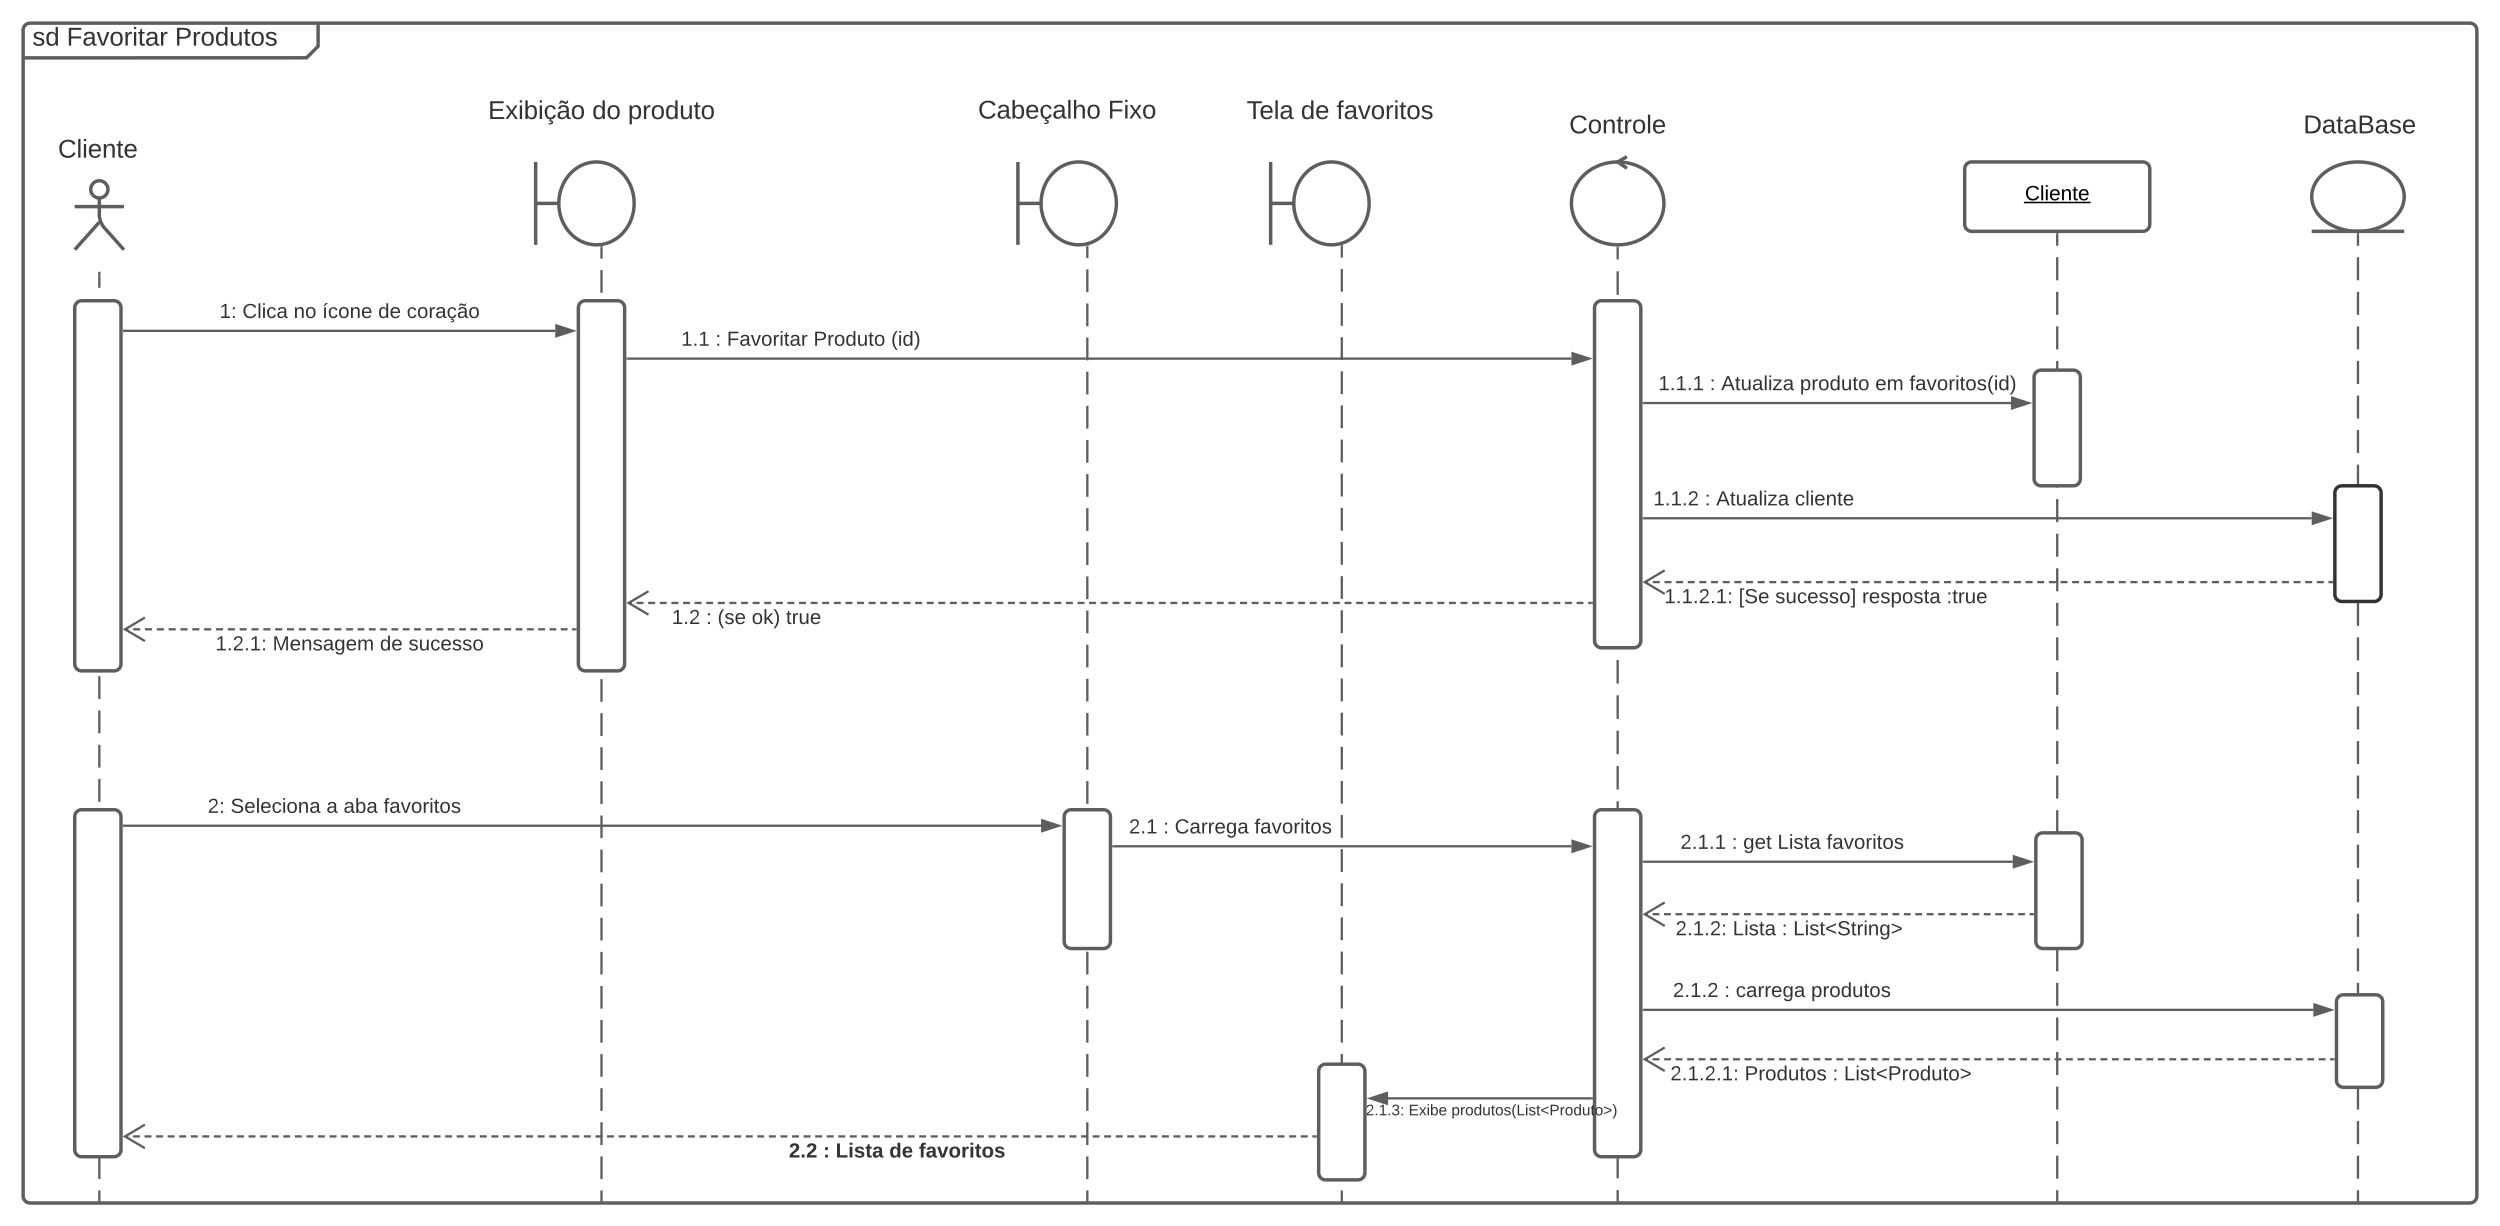 <svg xmlns="http://www.w3.org/2000/svg" xmlns:xlink="http://www.w3.org/1999/xlink" xmlns:lucid="lucid" width="2161.28" height="1060"><g transform="translate(-80 -140)" lucid:page-tab-id="0_0"><path d="M0 0h3677.73v1322.83H0z" fill="#fff"/><path d="M100 166c0-3.3 2.7-6 6-6h243c3.3 0 6 2.7 6 6v8c0 3.3-1.9 7.9-4.24 10.24l-1.52 1.52C346.9 188.1 342.3 190 339 190H106c-3.3 0-6-2.7-6-6z" fill="#fff"/><path d="M355 160v20l-10 10H100" stroke="#5e5e5e" stroke-width="3" fill="none"/><path d="M100 166c0-3.3 2.7-6 6-6h2109.28c3.3 0 6 2.7 6 6v1008c0 3.3-2.7 6-6 6H106c-3.3 0-6-2.7-6-6z" stroke="#5e5e5e" stroke-width="3" fill="none"/><use xlink:href="#a" transform="matrix(1,0,0,1,108,160) translate(0 19.444)"/><use xlink:href="#b" transform="matrix(1,0,0,1,108,160) translate(29.63 19.444)"/><use xlink:href="#c" transform="matrix(1,0,0,1,108,160) translate(123.21 19.444)"/><path d="M173.33 303.7c0 4.13-3.34 7.47-7.46 7.47-4.1 0-7.45-3.34-7.45-7.46 0-4.1 3.34-7.45 7.45-7.45 4.12 0 7.46 3.34 7.46 7.46z" stroke="#5e5e5e" stroke-width="3" fill="#fff"/><path d="M165.87 311.17v14.88c0 3.3 1.8 8 4 10.48l17.28 19.4m-21.28-23.88l-21.27 23.87m0-37.3h42.55" stroke="#5e5e5e" stroke-width="3" fill="none"/><path d="M144.6 302.25c0-3.3 2.7-6 6-6h30.55c3.3 0 6 2.7 6 6v69.67c0 3.3-2.7 6-6 6H150.6c-3.3 0-6-2.7-6-6z" fill="none"/><path d="M165.87 378.92v9.87m0 9.87v19.76m0 9.87v19.76m0 9.88v19.75m0 9.87v19.76m0 9.87v19.76m0 9.88v19.75m0 9.87v19.75m0 9.88v19.76m0 9.87v19.76m0 9.87v19.75m0 9.88v19.75m0 9.88v19.76m0 9.86v19.76m0 9.88v19.75m0 9.88v19.75m0 9.88v19.76m0 9.88v19.75m0 9.88v19.75m0 9.88v19.76m0 9.87v19.75m0 9.88v19.75m0 9.88v19.75m0 9.9v19.75m0 9.87v19.76m0 9.88v19.75m0 9.9v19.74m0 9.88v9.88" stroke="#5e5e5e" stroke-width="2" fill="none"/><path d="M166.88 378.94h-2v-4.02h2z" fill="#5e5e5e"/><path d="M165.87 1178.97v1.03" stroke="#5e5e5e" stroke-width="2" fill="none"/><path d="M144.6 406c0-3.3 2.7-6 6-6h28c3.3 0 6 2.7 6 6v308c0 3.3-2.7 6-6 6h-28c-3.3 0-6-2.7-6-6z" stroke="#5e5e5e" stroke-width="3" fill="#fff"/><path d="M104.6 246c0-3.3 2.7-6 6-6h108c3.3 0 6 2.7 6 6v51.33c0 3.32-2.7 6-6 6h-108c-3.3 0-6-2.68-6-6z" stroke="#000" stroke-opacity="0" stroke-width="3" fill="#fff" fill-opacity="0"/><use xlink:href="#d" transform="matrix(1,0,0,1,109.6,245) translate(20.525 31.278)"/><path d="M600 353.8v9.84m0 9.82v19.65m0 9.83v19.65m0 9.82v19.65m0 9.82v19.65m0 9.82V511m0 9.8v19.66m0 9.83v19.63m0 9.83v19.64m0 9.83v19.64m0 9.83v19.65m0 9.82v19.65m0 9.82v19.65m0 9.8v19.66m0 9.82v19.65m0 9.82v19.65m0 9.82v19.65m0 9.83v19.64m0 9.83v19.64m0 9.84v19.64m0 9.83v19.66m0 9.82v19.65m0 9.82V1012m0 9.82v19.65m0 9.82v19.64m0 9.82v19.65m0 9.83v19.65m0 9.83v19.65m0 9.83v9.82" stroke="#5e5e5e" stroke-width="2" fill="none"/><path d="M601 353.84h-2v-.92l2-.2z" fill="#5e5e5e"/><path d="M600 1178.97v1.03" stroke="#5e5e5e" stroke-width="2" fill="none"/><path d="M580 406c0-3.3 2.7-6 6-6h28c3.3 0 6 2.7 6 6v308c0 3.3-2.7 6-6 6h-28c-3.3 0-6-2.7-6-6zM628.25 315.83c0 19.8-14.58 35.84-32.57 35.84-18 0-32.58-16.05-32.58-35.84 0-19.8 14.58-35.83 32.58-35.83s32.57 16.04 32.57 35.83z" stroke="#5e5e5e" stroke-width="3" fill="#fff"/><path d="M543.1 280v71.67m0-35.84h20" stroke="#5e5e5e" stroke-width="3" fill="none"/><path d="M1518.5 315.83c0 19.8-17.9 35.84-40 35.84s-40-16.05-40-35.84c0-19.8 17.9-35.83 40-35.83s40 16.04 40 35.83z" stroke="#5e5e5e" stroke-width="3" fill="#fff"/><path d="M1486.5 275.42l-8 4.58 8 5.5" stroke="#5e5e5e" stroke-width="3" fill="none"/><path d="M1478.5 354.17v10.18m0 10.18v20.37m0 10.18v20.37m0 10.18V456m0 10.18v20.37m0 10.18v20.37m0 10.18v20.37m0 10.18v20.37m0 10.18v20.37m0 10.18v20.36m0 10.18v20.36m0 10.2v20.35m0 10.18v20.36m0 10.2v20.35m0 10.18v20.36m0 10.18v20.37m0 10.17v20.37m0 10.18v20.37m0 10.17v20.37m0 10.18v20.37m0 10.17v20.37m0 10.18v20.37m0 10.17v20.37m0 10.18V1067m0 10.17v20.37m0 10.18v20.36m0 10.2v20.35m0 10.2V1179" stroke="#5e5e5e" stroke-width="2" fill="none"/><path d="M1478.48 353.17l1.02-.04v1.06h-2v-1.1z" fill="#5e5e5e"/><path d="M1478.5 1178.97v1.03" stroke="#5e5e5e" stroke-width="2" fill="none"/><path d="M1458.5 406c0-3.3 2.7-6 6-6h28c3.3 0 6 2.7 6 6v288c0 3.3-2.7 6-6 6h-28c-3.3 0-6-2.7-6-6z" stroke="#5e5e5e" stroke-width="3" fill="#fff"/><path d="M480 186c0-3.3 2.7-6 6-6h228c3.3 0 6 2.7 6 6v104.67c0 3.3-2.7 6-6 6H486c-3.3 0-6-2.7-6-6z" stroke="#000" stroke-opacity="0" stroke-width="3" fill="#fff" fill-opacity="0"/><use xlink:href="#e" transform="matrix(1,0,0,1,485,185) translate(16.944 57.903)"/><use xlink:href="#f" transform="matrix(1,0,0,1,485,185) translate(106.944 57.903)"/><use xlink:href="#g" transform="matrix(1,0,0,1,485,185) translate(137.809 57.903)"/><path d="M1358.5 226c0-3.3 2.7-6 6-6h228c3.3 0 6 2.7 6 6v48c0 3.3-2.7 6-6 6h-228c-3.3 0-6-2.7-6-6z" stroke="#000" stroke-opacity="0" stroke-width="3" fill="#fff" fill-opacity="0"/><use xlink:href="#h" transform="matrix(1,0,0,1,1363.5,225) translate(73.117 30.278)"/><path d="M2118.5 340c-22.1 0-40-13.43-40-30s17.9-30 40-30 40 13.43 40 30-17.9 30-40 30z" stroke="#5e5e5e" stroke-width="3" fill="#fff"/><path d="M2078.5 340h80" stroke="#5e5e5e" stroke-width="3" fill="none"/><path d="M2018.5 226c0-3.3 2.7-6 6-6h190.78c3.3 0 6 2.7 6 6v48c0 3.3-2.7 6-6 6H2024.5c-3.3 0-6-2.7-6-6z" stroke="#000" stroke-opacity="0" stroke-width="3" fill="#fff" fill-opacity="0"/><use xlink:href="#i" transform="matrix(1,0,0,1,2023.5,225) translate(47.765 30.278)"/><path d="M2118.5 342.5v9.96m0 9.96v19.9m0 9.97v19.9m0 9.97v19.9m0 9.97v19.92m0 9.96v19.9m0 9.97v19.9m0 9.97v19.9m0 9.97v19.92m0 9.96v19.9m0 9.97v19.9m0 9.97v19.9m0 9.97v19.92m0 9.96v19.9m0 9.97v19.9m0 9.97v19.9m0 9.97v19.92m0 9.96v19.9m0 9.97v19.9m0 9.97v19.9m0 9.97v19.92m0 9.96v19.9m0 9.97v19.9m0 9.97v19.9m0 9.97v19.92m0 9.96v19.9m0 9.97v19.9m0 9.97v19.9m0 9.97v9.96" stroke="#5e5e5e" stroke-width="2" fill="none"/><path d="M2118.45 341.5h1.05v1.03h-2v-1.03z" fill="#5e5e5e"/><path d="M2118.5 1178.97v1.03" stroke="#5e5e5e" stroke-width="2" fill="none"/><path d="M1778.5 286c0-3.3 2.7-6 6-6h148c3.3 0 6 2.7 6 6v48c0 3.3-2.7 6-6 6h-148c-3.3 0-6-2.7-6-6z" stroke="#5e5e5e" stroke-width="3" fill="#fff"/><use xlink:href="#j" transform="matrix(1,0,0,1,1778.5,280) translate(52.08 33.15)"/><path d="M2098.5 566c0-3.3 2.7-6 6-6h28c3.3 0 6 2.7 6 6v88c0 3.3-2.7 6-6 6h-28c-3.3 0-6-2.7-6-6z" stroke="#333" stroke-width="3" fill="#fff"/><path d="M1858.5 342.5v9.96m0 9.96v19.9m0 9.97v19.9m0 9.97v19.9m0 9.97v19.92m0 9.96v19.9m0 9.97v19.9m0 9.97v19.9m0 9.97v19.92m0 9.96v19.9m0 9.97v19.9m0 9.97v19.9m0 9.97v19.92m0 9.96v19.9m0 9.97v19.9m0 9.97v19.9m0 9.97v19.92m0 9.96v19.9m0 9.97v19.9m0 9.97v19.9m0 9.97v19.92m0 9.96v19.9m0 9.97v19.9m0 9.97v19.9m0 9.97v19.92m0 9.96v19.9m0 9.97v19.9m0 9.97v19.9m0 9.97v9.96" stroke="#5e5e5e" stroke-width="2" fill="none"/><path d="M1859.5 342.53h-2v-1.03h2z" fill="#5e5e5e"/><path d="M1858.5 1178.97v1.03M187.1 426.03H560" stroke="#5e5e5e" stroke-width="2" fill="none"/><path d="M187.13 427.03h-1.03v-2h1.03z" fill="#5e5e5e"/><path d="M575.26 426.03L561 430.66v-9.27z" stroke="#5e5e5e" stroke-width="2" fill="#5e5e5e"/><use xlink:href="#k" transform="matrix(1,0,0,1,269.806,400.696) translate(0 14.222)"/><use xlink:href="#l" transform="matrix(1,0,0,1,269.806,400.696) translate(19.753 14.222)"/><use xlink:href="#m" transform="matrix(1,0,0,1,269.806,400.696) translate(64.049 14.222)"/><use xlink:href="#n" transform="matrix(1,0,0,1,269.806,400.696) translate(88.741 14.222)"/><use xlink:href="#o" transform="matrix(1,0,0,1,269.806,400.696) translate(137.136 14.222)"/><use xlink:href="#p" transform="matrix(1,0,0,1,269.806,400.696) translate(161.827 14.222)"/><path d="M622.5 450.03h816" stroke="#5e5e5e" stroke-width="2" fill="none"/><path d="M622.53 451.03h-1.03v-2h1.03z" fill="#5e5e5e"/><path d="M1453.76 450.03l-14.26 4.64v-9.27z" stroke="#5e5e5e" stroke-width="2" fill="#5e5e5e"/><use xlink:href="#q" transform="matrix(1,0,0,1,668.877,424.698) translate(0 14.222)"/><use xlink:href="#r" transform="matrix(1,0,0,1,668.877,424.698) translate(29.63 14.222)"/><use xlink:href="#s" transform="matrix(1,0,0,1,668.877,424.698) translate(39.506 14.222)"/><use xlink:href="#t" transform="matrix(1,0,0,1,668.877,424.698) translate(114.37 14.222)"/><use xlink:href="#u" transform="matrix(1,0,0,1,668.877,424.698) translate(181.481 14.222)"/><path d="M1838.5 466c0-3.3 2.7-6 6-6h28c3.3 0 6 2.7 6 6v88c0 3.3-2.7 6-6 6h-28c-3.3 0-6-2.7-6-6z" stroke="#5e5e5e" stroke-width="3" fill="#fff"/><path d="M1501 488.43h317.5" stroke="#5e5e5e" stroke-width="2" fill="none"/><path d="M1501.03 489.43H1500v-2h1.03z" fill="#5e5e5e"/><path d="M1833.76 488.43l-14.26 4.64v-9.27z" stroke="#5e5e5e" stroke-width="2" fill="#5e5e5e"/><use xlink:href="#v" transform="matrix(1,0,0,1,1513.66,463.101) translate(0 14.222)"/><use xlink:href="#r" transform="matrix(1,0,0,1,1513.66,463.101) translate(44.444 14.222)"/><use xlink:href="#w" transform="matrix(1,0,0,1,1513.66,463.101) translate(54.321 14.222)"/><use xlink:href="#x" transform="matrix(1,0,0,1,1513.66,463.101) translate(122.37 14.222)"/><use xlink:href="#y" transform="matrix(1,0,0,1,1513.66,463.101) translate(187.506 14.222)"/><use xlink:href="#z" transform="matrix(1,0,0,1,1513.66,463.101) translate(217.086 14.222)"/><path d="M1501 588.04h577.5" stroke="#5e5e5e" stroke-width="2" fill="none"/><path d="M1501.03 589.04H1500v-2h1.03z" fill="#5e5e5e"/><path d="M2093.76 588.04l-14.26 4.64v-9.27z" stroke="#5e5e5e" stroke-width="2" fill="#5e5e5e"/><use xlink:href="#A" transform="matrix(1,0,0,1,1509.364,562.707) translate(0 14.222)"/><use xlink:href="#r" transform="matrix(1,0,0,1,1509.364,562.707) translate(44.444 14.222)"/><use xlink:href="#w" transform="matrix(1,0,0,1,1509.364,562.707) translate(54.321 14.222)"/><use xlink:href="#B" transform="matrix(1,0,0,1,1509.364,562.707) translate(122.37 14.222)"/><path d="M2096 643.24h-3.02m-4.03 0h-6.04m-4.02 0h-6.04m-4.03 0h-6.03m-4.03 0h-6.04m-4.03 0h-6.05m-4.02 0h-6.05m-4.02 0h-6.05m-4.03 0h-6.04m-4.02 0h-6.04m-4.03 0h-6.03m-4.03 0h-6.04m-4.03 0h-6.04m-4.03 0h-6.04m-4.03 0H1952m-4.04 0h-6.04m-4.03 0h-6.06m-4.02 0h-6.05m-4.02 0h-6.05m-4.03 0h-6.04m-4.03 0h-6.04m-4.03 0h-6.04m-4.04 0h-6.04m-4.03 0h-6.05m-4.03 0h-6.04m-4.03 0h-6.04m-4.02 0h-6.04m-4.03 0h-6.03m-4.03 0H1811m-4.03 0h-6.05m-4.03 0h-6.05m-4.03 0h-6.04m-4.03 0h-6.04m-4.02 0h-6.04m-4.03 0h-6.03m-4.03 0h-6.04m-4.03 0h-6.04m-4.03 0h-6.04m-4.03 0h-6.04m-4.04 0h-6.05m-4 0h-6.06m-4.02 0h-6.05m-4.03 0H1670m-4.03 0h-6.04m-4.03 0h-6.04m-4.03 0h-6.04m-4.04 0h-6.04m-4.03 0h-6.05m-4.03 0h-6.04m-4.03 0h-6.04m-4.02 0h-6.05m-4.02 0h-6.04m-4.02 0h-6.05m-4.04 0h-6.04m-4.03 0h-6.05m-4.03 0h-6.04m-4.03 0H1529m-4.02 0h-6.04m-4.03 0h-6.03m-4.03 0h-3.02" stroke="#5e5e5e" stroke-width="2" fill="none"/><path d="M2097 644.24h-1.03v-2h1.03z" fill="#5e5e5e"/><path d="M1519.18 633.06l-17.22 10.18 17.22 10.2" stroke="#5e5e5e" stroke-width="2" fill="none"/><use xlink:href="#C" transform="matrix(1,0,0,1,1518.88,647.245) translate(0 14.222)"/><use xlink:href="#D" transform="matrix(1,0,0,1,1518.88,647.245) translate(64.198 14.222)"/><use xlink:href="#E" transform="matrix(1,0,0,1,1518.88,647.245) translate(95.802 14.222)"/><use xlink:href="#F" transform="matrix(1,0,0,1,1518.88,647.245) translate(170.864 14.222)"/><use xlink:href="#G" transform="matrix(1,0,0,1,1518.88,647.245) translate(243.901 14.222)"/><path d="M1456 661.25h-3m-4.02 0h-6.02m-4 0h-6.03m-4.02 0h-6m-4.02 0h-6.02m-4 0h-6.03m-4 0h-6.03m-4.02 0h-6.02m-4 0h-6.03m-4 0h-6.03m-4 0h-6.03m-4.02 0h-6.02m-4 0h-6.03m-4 0h-6.03m-4 0h-6.03m-4 0h-6.03m-4 0h-6.03m-4 0h-6.03m-4 0h-6.03m-4 0h-6.02m-4.02 0h-6.02m-4 0h-6.03m-4 0h-6.02m-4 0h-6.03m-4.02 0h-6.02m-4 0h-6.02m-4 0h-6.03m-4 0h-6.03m-4.02 0h-6m-4.03 0h-6.02m-4 0H1152m-4 0h-6.03m-4.02 0h-6.02m-4.02 0h-6.02m-4 0h-6.03m-4.02 0h-6.02m-4 0h-6.03m-4.02 0h-6m-4.02 0h-6.02m-4 0h-6.03m-4 0h-6.03m-4.02 0h-6m-4.03 0h-6.02m-4 0h-6.03m-4 0h-6.03m-4 0h-6.03m-4.02 0h-6.02m-4 0h-6.03m-4 0h-6.03m-4 0h-6.03m-4 0h-6.03m-4 0h-6.03m-4 0h-6.03m-4 0h-6.02m-4.02 0h-6m-4.03 0h-6.02m-4 0h-6.02m-4 0h-6.03m-4 0h-6.03m-4.02 0h-6.02m-4 0h-6.03m-4 0H841m-4 0h-6.03m-4.03 0h-6.02m-4 0h-6.03m-4 0h-6.03m-4.02 0h-6.02m-4.02 0h-6m-4.03 0h-6m-4.02 0h-6.02m-4 0h-6.03m-4 0h-6.03m-4.02 0h-6.02m-4 0h-6.03m-4 0h-6.03m-4 0h-6.03m-4.02 0h-6.02m-4 0h-6.03m-4 0h-6.03m-4 0h-6.03m-4.02 0h-6m-4.03 0h-6.03m-4 0h-6.03m-4 0h-3.02" stroke="#5e5e5e" stroke-width="2" fill="none"/><path d="M1457 662.25h-1.03v-2h1.03z" fill="#5e5e5e"/><path d="M640.68 651.07l-17.22 10.18 17.22 10.18" stroke="#5e5e5e" stroke-width="2" fill="none"/><use xlink:href="#H" transform="matrix(1,0,0,1,660.808,665.246) translate(0 14.222)"/><use xlink:href="#r" transform="matrix(1,0,0,1,660.808,665.246) translate(29.63 14.222)"/><use xlink:href="#I" transform="matrix(1,0,0,1,660.808,665.246) translate(39.506 14.222)"/><use xlink:href="#J" transform="matrix(1,0,0,1,660.808,665.246) translate(69.086 14.222)"/><use xlink:href="#K" transform="matrix(1,0,0,1,660.808,665.246) translate(98.667 14.222)"/><path d="M577.5 684.05h-2.93m-3.9 0h-5.86m-3.9 0h-5.85m-3.9 0h-5.86m-3.9 0h-5.87m-3.9 0h-5.86m-3.9 0H516m-3.9 0h-5.85m-3.9 0h-5.86m-3.9 0h-5.87m-3.9 0h-5.86m-3.9 0h-5.86m-3.9 0h-5.85m-3.9 0h-5.86m-3.9 0h-5.87m-3.9 0h-5.86m-3.9 0h-5.86m-3.9 0h-5.85m-3.9 0h-5.86m-3.9 0h-5.87m-3.9 0h-6m-4.1 0H369m-4.1 0h-6.13m-4.1 0h-6.13m-4.1 0h-6.13m-4.08 0h-6.14m-4.1 0h-6.13m-4.1 0h-6.13m-4.1 0h-6.13m-4.1 0h-6.14m-4.1 0h-6.13m-4.1 0h-6.14m-4.1 0h-6.14m-4.1 0h-6.13m-4.1 0H236m-4.1 0h-6.13m-4.1 0h-6.13m-4.1 0h-6.13m-4.08 0h-6.14m-4.1 0h-3.06" stroke="#5e5e5e" stroke-width="2" fill="none"/><path d="M578.5 685.05h-1.03v-2h1.03z" fill="#5e5e5e"/><path d="M205.28 673.87l-17.2 10.18 17.2 10.18" stroke="#5e5e5e" stroke-width="2" fill="none"/><use xlink:href="#L" transform="matrix(1,0,0,1,266.3,688.047) translate(0 14.222)"/><use xlink:href="#M" transform="matrix(1,0,0,1,266.3,688.047) translate(49.383 14.222)"/><use xlink:href="#o" transform="matrix(1,0,0,1,266.3,688.047) translate(142.123 14.222)"/><use xlink:href="#N" transform="matrix(1,0,0,1,266.3,688.047) translate(166.815 14.222)"/><path d="M1045.15 315.83c0 19.8-14.58 35.84-32.57 35.84-18 0-32.58-16.05-32.58-35.84 0-19.8 14.58-35.83 32.58-35.83s32.57 16.04 32.57 35.83z" stroke="#5e5e5e" stroke-width="3" fill="#fff"/><path d="M960 280v71.67m0-35.84h20" stroke="#5e5e5e" stroke-width="3" fill="none"/><path d="M1263.65 315.83c0 19.8-14.58 35.84-32.57 35.84-18 0-32.58-16.05-32.58-35.84 0-19.8 14.58-35.83 32.58-35.83s32.57 16.04 32.57 35.83z" stroke="#5e5e5e" stroke-width="3" fill="#fff"/><path d="M1178.5 280v71.67m0-35.84h20" stroke="#5e5e5e" stroke-width="3" fill="none"/><path d="M1020 353.2v9.83m0 9.84v19.66m0 9.83v19.66m0 9.83v19.66m0 9.84V481m0 9.84v19.66m0 9.83V540m0 9.82v19.66m0 9.83V599m0 9.83v19.67m0 9.83v19.66m0 9.83v19.65m0 9.84v19.65m0 9.83v19.66m0 9.83v19.66m0 9.83v19.67m0 9.83v19.66m0 9.83v19.66m0 9.84v19.66m0 9.83v19.67m0 9.83v19.66m0 9.82v19.66m0 9.83v19.67m0 9.84v19.67m0 9.83v19.66m0 9.83v19.65m0 9.83v19.67m0 9.83v19.66m0 9.83v9.83" stroke="#5e5e5e" stroke-width="2" fill="none"/><path d="M1021 353.23h-2v-.78l2-.5z" fill="#5e5e5e"/><path d="M1020 1178.97v1.03M1240 352.83v9.83m0 9.84v19.67m0 9.84v19.68m0 9.83v19.68m0 9.84v19.67m0 9.82v19.67m0 9.83v19.67m0 9.84v19.67m0 9.84v19.67m0 9.85v19.67m0 9.83v19.67m0 9.84v19.67m0 9.84v19.67m0 9.83v19.67m0 9.84v19.67m0 9.83v19.68m0 9.83v19.66m0 9.84v19.67m0 9.83v19.67m0 9.84v19.68m0 9.84v19.67m0 9.82v19.67m0 9.83v19.67m0 9.83v19.67m0 9.84v19.67m0 9.85v19.67m0 9.83v19.67m0 9.84v19.67m0 9.83v9.84" stroke="#5e5e5e" stroke-width="2" fill="none"/><path d="M1241 352.85h-2v-.77l1.8-.45.2-.08z" fill="#5e5e5e"/><path d="M1240 1178.97v1.03" stroke="#5e5e5e" stroke-width="2" fill="none"/><path d="M882.58 185.58c0-3.3 2.68-6 6-6h228c3.3 0 6 2.7 6 6v104.67c0 3.3-2.7 6-6 6h-228c-3.32 0-6-2.7-6-6z" stroke="#000" stroke-opacity="0" stroke-width="3" fill="#fff" fill-opacity="0"/><use xlink:href="#O" transform="matrix(1,0,0,1,887.576,184.583) translate(37.963 57.903)"/><use xlink:href="#P" transform="matrix(1,0,0,1,887.576,184.583) translate(150.185 57.903)"/><path d="M1118.5 186c0-3.3 2.7-6 6-6h228c3.3 0 6 2.7 6 6v104.67c0 3.3-2.7 6-6 6h-228c-3.3 0-6-2.7-6-6z" stroke="#000" stroke-opacity="0" stroke-width="3" fill="#fff" fill-opacity="0"/><use xlink:href="#Q" transform="matrix(1,0,0,1,1123.5,185) translate(34.259 57.903)"/><use xlink:href="#R" transform="matrix(1,0,0,1,1123.5,185) translate(81.049 57.903)"/><use xlink:href="#S" transform="matrix(1,0,0,1,1123.5,185) translate(111.914 57.903)"/><path d="M144.6 846c0-3.3 2.7-6 6-6h28c3.3 0 6 2.7 6 6v288c0 3.3-2.7 6-6 6h-28c-3.3 0-6-2.7-6-6zM1000 846c0-3.3 2.7-6 6-6h28c3.3 0 6 2.7 6 6v108c0 3.3-2.7 6-6 6h-28c-3.3 0-6-2.7-6-6z" stroke="#5e5e5e" stroke-width="3" fill="#fff"/><path d="M187.1 853.85H980" stroke="#5e5e5e" stroke-width="2" fill="none"/><path d="M187.13 854.85h-1.03v-2h1.03z" fill="#5e5e5e"/><path d="M995.26 853.85L981 858.48v-9.27z" stroke="#5e5e5e" stroke-width="2" fill="#5e5e5e"/><g><use xlink:href="#T" transform="matrix(1,0,0,1,259.58,828.513) translate(0 14.222)"/><use xlink:href="#U" transform="matrix(1,0,0,1,259.58,828.513) translate(19.753 14.222)"/><use xlink:href="#V" transform="matrix(1,0,0,1,259.58,828.513) translate(102.617 14.222)"/><use xlink:href="#W" transform="matrix(1,0,0,1,259.58,828.513) translate(117.432 14.222)"/><use xlink:href="#X" transform="matrix(1,0,0,1,259.58,828.513) translate(152 14.222)"/></g><path d="M1458.5 846c0-3.3 2.7-6 6-6h28c3.3 0 6 2.7 6 6v288c0 3.3-2.7 6-6 6h-28c-3.3 0-6-2.7-6-6z" stroke="#5e5e5e" stroke-width="3" fill="#fff"/><path d="M1042.5 871.63h396" stroke="#5e5e5e" stroke-width="2" fill="none"/><path d="M1042.53 872.63h-1.03v-2h1.03z" fill="#5e5e5e"/><path d="M1453.76 871.63l-14.26 4.64V867z" stroke="#5e5e5e" stroke-width="2" fill="#5e5e5e"/><g><use xlink:href="#Y" transform="matrix(1,0,0,1,1056.02,846.301) translate(0 14.222)"/><use xlink:href="#r" transform="matrix(1,0,0,1,1056.02,846.301) translate(29.63 14.222)"/><use xlink:href="#Z" transform="matrix(1,0,0,1,1056.02,846.301) translate(39.506 14.222)"/><use xlink:href="#X" transform="matrix(1,0,0,1,1056.02,846.301) translate(108.494 14.222)"/></g><path d="M1840 866c0-3.3 2.7-6 6-6h28c3.3 0 6 2.7 6 6v88c0 3.3-2.7 6-6 6h-28c-3.3 0-6-2.7-6-6z" stroke="#5e5e5e" stroke-width="3" fill="#fff"/><path d="M1501 884.98h319" stroke="#5e5e5e" stroke-width="2" fill="none"/><path d="M1501.03 885.98H1500v-2h1.03z" fill="#5e5e5e"/><path d="M1835.26 884.98L1821 889.6v-9.26z" stroke="#5e5e5e" stroke-width="2" fill="#5e5e5e"/><g><use xlink:href="#aa" transform="matrix(1,0,0,1,1532.707,859.643) translate(0 14.222)"/><use xlink:href="#r" transform="matrix(1,0,0,1,1532.707,859.643) translate(44.444 14.222)"/><use xlink:href="#ab" transform="matrix(1,0,0,1,1532.707,859.643) translate(54.321 14.222)"/><use xlink:href="#ac" transform="matrix(1,0,0,1,1532.707,859.643) translate(83.951 14.222)"/><use xlink:href="#X" transform="matrix(1,0,0,1,1532.707,859.643) translate(126.37 14.222)"/></g><path d="M1837.5 930.34h-2.96m-3.95 0h-5.93m-3.95 0h-5.93m-3.96 0h-5.92m-3.95 0h-5.92m-3.95 0h-5.93m-3.95 0h-5.92m-3.95 0h-5.92m-3.95 0h-5.93m-3.95 0h-5.92m-3.95 0h-5.92m-3.94 0h-5.92m-3.95 0h-5.94m-3.95 0h-5.9m-3.96 0h-5.92m-3.95 0h-5.93m-3.95 0h-5.93m-3.95 0h-5.92m-3.95 0h-5.93m-3.94 0h-5.93m-3.95 0h-5.92m-3.95 0h-5.92m-3.94 0h-5.93m-3.95 0h-5.92m-3.95 0h-5.9m-3.96 0h-5.93m-3.94 0h-5.92m-3.95 0h-5.93m-3.95 0h-5.93m-3.95 0h-5.93m-3.95 0h-5.92m-3.95 0h-5.92m-3.95 0h-5.93m-3.95 0h-5.92m-3.95 0h-2.96" stroke="#5e5e5e" stroke-width="2" fill="none"/><path d="M1838.5 931.34h-1.03v-2h1.03z" fill="#5e5e5e"/><path d="M1519.18 920.16l-17.22 10.18 17.22 10.18" stroke="#5e5e5e" stroke-width="2" fill="none"/><g><use xlink:href="#ad" transform="matrix(1,0,0,1,1528.582,934.337) translate(0 14.222)"/><use xlink:href="#ac" transform="matrix(1,0,0,1,1528.582,934.337) translate(49.383 14.222)"/><use xlink:href="#r" transform="matrix(1,0,0,1,1528.582,934.337) translate(91.802 14.222)"/><use xlink:href="#ae" transform="matrix(1,0,0,1,1528.582,934.337) translate(101.679 14.222)"/></g><path d="M2099.9 1006c0-3.3 2.68-6 6-6h28c3.3 0 6 2.7 6 6v68c0 3.3-2.7 6-6 6h-28c-3.32 0-6-2.7-6-6z" stroke="#5e5e5e" stroke-width="3" fill="#fff"/><path d="M1501 1013.05h578.9" stroke="#5e5e5e" stroke-width="2" fill="none"/><path d="M1501.03 1014.05H1500v-2h1.03z" fill="#5e5e5e"/><path d="M2095.15 1013.05l-14.26 4.64v-9.28z" stroke="#5e5e5e" stroke-width="2" fill="#5e5e5e"/><g><use xlink:href="#af" transform="matrix(1,0,0,1,1526.282,987.72) translate(0 14.222)"/><use xlink:href="#r" transform="matrix(1,0,0,1,1526.282,987.72) translate(44.444 14.222)"/><use xlink:href="#ag" transform="matrix(1,0,0,1,1526.282,987.72) translate(54.321 14.222)"/><use xlink:href="#ah" transform="matrix(1,0,0,1,1526.282,987.72) translate(119.407 14.222)"/></g><path d="M2097.4 1055.75h-3m-3.96 0h-5.96m-3.97 0h-5.94m-3.97 0h-5.97m-3.97 0h-5.95m-3.96 0h-5.96m-3.97 0h-5.95m-3.97 0h-5.95m-3.97 0H2015m-3.97 0h-5.95m-3.98 0h-5.95m-3.97 0h-5.96m-3.97 0h-5.95m-3.97 0h-5.96m-3.97 0h-5.96m-3.97 0h-5.95m-3.97 0h-5.96m-3.98 0h-5.95m-3.97 0h-5.96m-3.97 0h-5.96m-3.96 0h-5.95m-3.98 0h-5.96m-3.97 0h-5.96m-3.98 0h-5.95m-3.96 0h-5.96m-3.97 0h-5.94m-3.97 0h-5.97m-3.97 0h-5.96m-3.97 0h-5.95m-3.97 0h-5.95m-3.97 0h-5.95m-3.97 0h-5.96m-3.97 0h-5.96m-3.97 0h-5.95m-3.97 0h-5.96m-3.97 0H1747m-3.98 0h-5.95m-3.97 0h-5.96m-3.97 0h-5.95m-3.97 0h-5.96m-3.98 0h-5.96m-3.97 0h-5.96m-3.97 0h-5.96m-3.96 0h-5.95m-4 0h-5.94m-3.97 0h-5.97m-3.97 0h-5.95m-3.96 0h-5.96m-3.97 0h-5.95m-3.97 0h-5.95m-3.97 0h-5.96m-3.97 0h-5.95m-3.97 0h-5.95m-3.97 0h-5.96m-3.97 0h-5.95m-3.97 0h-5.96m-3.97 0h-5.95m-3.98 0h-5.95m-3.97 0h-5.96m-3.98 0h-5.95m-3.97 0h-2.98" stroke="#5e5e5e" stroke-width="2" fill="none"/><path d="M2098.4 1056.75h-1.04v-2h1.03z" fill="#5e5e5e"/><path d="M1519.18 1045.56l-17.22 10.2 17.22 10.17" stroke="#5e5e5e" stroke-width="2" fill="none"/><g><use xlink:href="#ai" transform="matrix(1,0,0,1,1524.031,1059.745) translate(0 14.222)"/><use xlink:href="#aj" transform="matrix(1,0,0,1,1524.031,1059.745) translate(64.198 14.222)"/><use xlink:href="#r" transform="matrix(1,0,0,1,1524.031,1059.745) translate(140.198 14.222)"/><use xlink:href="#ak" transform="matrix(1,0,0,1,1524.031,1059.745) translate(150.074 14.222)"/></g><path d="M1220 1066c0-3.3 2.7-6 6-6h28c3.3 0 6 2.7 6 6v88c0 3.3-2.7 6-6 6h-28c-3.3 0-6-2.7-6-6z" stroke="#5e5e5e" stroke-width="3" fill="#fff"/><path d="M1456 1089.54h-176" stroke="#5e5e5e" stroke-width="2" fill="none"/><path d="M1457 1090.54h-1.03v-2h1.03z" fill="#5e5e5e"/><path d="M1264.74 1089.54l14.26-4.63v9.28z" stroke="#5e5e5e" stroke-width="2" fill="#5e5e5e"/><g><use xlink:href="#al" transform="matrix(1,0,0,1,1260.722,1093.543) translate(0 10.667)"/><use xlink:href="#am" transform="matrix(1,0,0,1,1260.722,1093.543) translate(37.037 10.667)"/><use xlink:href="#an" transform="matrix(1,0,0,1,1260.722,1093.543) translate(74.037 10.667)"/></g><path d="M1217.5 1122.45h-3m-4 0h-6m-4 0h-6m-4 0h-6m-3.98 0h-6m-4 0h-6m-4 0h-6m-4 0h-6m-4 0h-6m-3.98 0h-6m-4 0h-6m-4 0h-6m-4 0h-6m-4 0h-6m-3.98 0h-6m-4 0h-6m-4 0h-6m-4 0h-6m-4 0h-6m-3.98 0h-6m-4 0h-6m-4 0h-6m-4 0h-6m-4 0h-6m-3.98 0h-6m-4 0h-6m-4 0h-6m-4 0h-6m-4 0h-6m-3.98 0h-6m-4 0h-6m-4 0h-6m-4 0h-6m-4 0h-5.98m-4 0h-6m-4 0h-6m-4 0h-6m-4 0h-6m-4 0h-5.98m-4 0h-6m-4 0h-6m-4 0h-6m-4 0h-6m-4 0h-5.98m-4 0h-6m-4 0h-6m-4 0h-6m-4 0h-6m-4 0h-5.98m-4 0h-6m-4 0h-6m-4 0h-6m-4 0h-6m-4 0h-5.98m-4 0h-6m-4 0h-6m-4 0h-6m-4 0h-6m-4 0h-5.98m-4 0h-6m-4 0h-6m-4 0h-6m-4 0h-6m-4 0h-5.98m-4 0h-6m-4 0h-6m-4 0h-6m-4 0h-6m-4 0h-5.98m-4 0h-6m-4 0h-6m-4 0h-6m-4 0h-6m-3.98 0h-6m-4 0h-6m-4 0h-6m-4 0h-6m-4 0h-6m-3.98 0h-6m-4 0h-6m-4 0h-6m-4 0h-6m-4 0h-6m-3.98 0h-6m-4 0h-6m-4 0h-6m-4 0h-6m-4 0h-6m-3.98 0h-6m-4 0h-6m-4 0h-6m-4 0h-6m-4 0h-6m-3.98 0h-6m-4 0h-6m-4 0h-6m-4 0h-6m-4 0h-5.98m-4 0h-6m-4 0h-6m-4 0h-6m-4 0h-6m-4 0h-5.98m-4 0h-3" stroke="#5e5e5e" stroke-width="2" fill="none"/><path d="M1218.5 1123.45h-1.03v-2h1.03z" fill="#5e5e5e"/><path d="M205.28 1112.27l-17.22 10.18 17.22 10.18" stroke="#5e5e5e" stroke-width="2" fill="none"/><g><use xlink:href="#ao" transform="matrix(1,0,0,1,761.995,1126.452) translate(0 14.222)"/><use xlink:href="#ap" transform="matrix(1,0,0,1,761.995,1126.452) translate(29.63 14.222)"/><use xlink:href="#aq" transform="matrix(1,0,0,1,761.995,1126.452) translate(40.444 14.222)"/><use xlink:href="#ar" transform="matrix(1,0,0,1,761.995,1126.452) translate(86.765 14.222)"/><use xlink:href="#as" transform="matrix(1,0,0,1,761.995,1126.452) translate(112.395 14.222)"/></g><defs><path fill="#333" d="M135-143c-3-34-86-38-87 0 15 53 115 12 119 90S17 21 10-45l28-5c4 36 97 45 98 0-10-56-113-15-118-90-4-57 82-63 122-42 12 7 21 19 24 35" id="at"/><path fill="#333" d="M85-194c31 0 48 13 60 33l-1-100h32l1 261h-30c-2-10 0-23-3-31C134-8 116 4 85 4 32 4 16-35 15-94c0-66 23-100 70-100zm9 24c-40 0-46 34-46 75 0 40 6 74 45 74 42 0 51-32 51-76 0-42-9-74-50-73" id="au"/><g id="a"><use transform="matrix(0.062,0,0,0.062,0,0)" xlink:href="#at"/><use transform="matrix(0.062,0,0,0.062,11.111,0)" xlink:href="#au"/></g><path fill="#333" d="M63-220v92h138v28H63V0H30v-248h175v28H63" id="av"/><path fill="#333" d="M141-36C126-15 110 5 73 4 37 3 15-17 15-53c-1-64 63-63 125-63 3-35-9-54-41-54-24 1-41 7-42 31l-33-3c5-37 33-52 76-52 45 0 72 20 72 64v82c-1 20 7 32 28 27v20c-31 9-61-2-59-35zM48-53c0 20 12 33 32 33 41-3 63-29 60-74-43 2-92-5-92 41" id="aw"/><path fill="#333" d="M108 0H70L1-190h34L89-25l56-165h34" id="ax"/><path fill="#333" d="M100-194c62-1 85 37 85 99 1 63-27 99-86 99S16-35 15-95c0-66 28-99 85-99zM99-20c44 1 53-31 53-75 0-43-8-75-51-75s-53 32-53 75 10 74 51 75" id="ay"/><path fill="#333" d="M114-163C36-179 61-72 57 0H25l-1-190h30c1 12-1 29 2 39 6-27 23-49 58-41v29" id="az"/><path fill="#333" d="M24-231v-30h32v30H24zM24 0v-190h32V0H24" id="aA"/><path fill="#333" d="M59-47c-2 24 18 29 38 22v24C64 9 27 4 27-40v-127H5v-23h24l9-43h21v43h35v23H59v120" id="aB"/><g id="b"><use transform="matrix(0.062,0,0,0.062,0,0)" xlink:href="#av"/><use transform="matrix(0.062,0,0,0.062,13.519,0)" xlink:href="#aw"/><use transform="matrix(0.062,0,0,0.062,25.864,0)" xlink:href="#ax"/><use transform="matrix(0.062,0,0,0.062,36.975,0)" xlink:href="#ay"/><use transform="matrix(0.062,0,0,0.062,49.321,0)" xlink:href="#az"/><use transform="matrix(0.062,0,0,0.062,56.667,0)" xlink:href="#aA"/><use transform="matrix(0.062,0,0,0.062,61.543,0)" xlink:href="#aB"/><use transform="matrix(0.062,0,0,0.062,67.716,0)" xlink:href="#aw"/><use transform="matrix(0.062,0,0,0.062,80.062,0)" xlink:href="#az"/></g><path fill="#333" d="M30-248c87 1 191-15 191 75 0 78-77 80-158 76V0H30v-248zm33 125c57 0 124 11 124-50 0-59-68-47-124-48v98" id="aC"/><path fill="#333" d="M84 4C-5 8 30-112 23-190h32v120c0 31 7 50 39 49 72-2 45-101 50-169h31l1 190h-30c-1-10 1-25-2-33-11 22-28 36-60 37" id="aD"/><g id="c"><use transform="matrix(0.062,0,0,0.062,0,0)" xlink:href="#aC"/><use transform="matrix(0.062,0,0,0.062,14.815,0)" xlink:href="#az"/><use transform="matrix(0.062,0,0,0.062,22.16,0)" xlink:href="#ay"/><use transform="matrix(0.062,0,0,0.062,34.506,0)" xlink:href="#au"/><use transform="matrix(0.062,0,0,0.062,46.852,0)" xlink:href="#aD"/><use transform="matrix(0.062,0,0,0.062,59.198,0)" xlink:href="#aB"/><use transform="matrix(0.062,0,0,0.062,65.37,0)" xlink:href="#ay"/><use transform="matrix(0.062,0,0,0.062,77.716,0)" xlink:href="#at"/></g><path fill="#333" d="M212-179c-10-28-35-45-73-45-59 0-87 40-87 99 0 60 29 101 89 101 43 0 62-24 78-52l27 14C228-24 195 4 139 4 59 4 22-46 18-125c-6-104 99-153 187-111 19 9 31 26 39 46" id="aE"/><path fill="#333" d="M24 0v-261h32V0H24" id="aF"/><path fill="#333" d="M100-194c63 0 86 42 84 106H49c0 40 14 67 53 68 26 1 43-12 49-29l28 8c-11 28-37 45-77 45C44 4 14-33 15-96c1-61 26-98 85-98zm52 81c6-60-76-77-97-28-3 7-6 17-6 28h103" id="aG"/><path fill="#333" d="M117-194c89-4 53 116 60 194h-32v-121c0-31-8-49-39-48C34-167 62-67 57 0H25l-1-190h30c1 10-1 24 2 32 11-22 29-35 61-36" id="aH"/><g id="d"><use transform="matrix(0.062,0,0,0.062,0,0)" xlink:href="#aE"/><use transform="matrix(0.062,0,0,0.062,15.988,0)" xlink:href="#aF"/><use transform="matrix(0.062,0,0,0.062,20.864,0)" xlink:href="#aA"/><use transform="matrix(0.062,0,0,0.062,25.741,0)" xlink:href="#aG"/><use transform="matrix(0.062,0,0,0.062,38.086,0)" xlink:href="#aH"/><use transform="matrix(0.062,0,0,0.062,50.432,0)" xlink:href="#aB"/><use transform="matrix(0.062,0,0,0.062,56.605,0)" xlink:href="#aG"/></g><path fill="#333" d="M30 0v-248h187v28H63v79h144v27H63v87h162V0H30" id="aI"/><path fill="#333" d="M141 0L90-78 38 0H4l68-98-65-92h35l48 74 47-74h35l-64 92 68 98h-35" id="aJ"/><path fill="#333" d="M115-194c53 0 69 39 70 98 0 66-23 100-70 100C84 3 66-7 56-30L54 0H23l1-261h32v101c10-23 28-34 59-34zm-8 174c40 0 45-34 45-75 0-40-5-75-45-74-42 0-51 32-51 76 0 43 10 73 51 73" id="aK"/><path fill="#333" d="M96-169c-40 0-48 33-48 73s9 75 48 75c24 0 41-14 43-38l32 2c-6 37-31 61-74 61-59 0-76-41-82-99-10-93 101-131 147-64 4 7 5 14 7 22l-32 3c-4-21-16-35-41-35zm3 187c19-1 33 8 33 26 0 31-30 33-64 32V58c18 2 39 4 41-13 1-15-18-13-34-13L87 0h19" id="aL"/><path fill="#333" d="M141-36C126-15 110 5 73 4 37 3 15-17 15-53c-1-64 63-63 125-63 3-35-9-54-41-54-24 1-41 7-42 31l-33-3c5-37 33-52 76-52 45 0 72 20 72 64v82c-1 20 7 32 28 27v20c-31 9-61-2-59-35zM48-53c0 20 12 33 32 33 41-3 63-29 60-74-43 2-92-5-92 41zm117-205c-3 23-9 48-36 47-26-1-65-44-74 0H39c4-23 8-48 36-47s64 44 74 0h16" id="aM"/><g id="e"><use transform="matrix(0.062,0,0,0.062,0,0)" xlink:href="#aI"/><use transform="matrix(0.062,0,0,0.062,14.815,0)" xlink:href="#aJ"/><use transform="matrix(0.062,0,0,0.062,25.926,0)" xlink:href="#aA"/><use transform="matrix(0.062,0,0,0.062,30.802,0)" xlink:href="#aK"/><use transform="matrix(0.062,0,0,0.062,43.148,0)" xlink:href="#aA"/><use transform="matrix(0.062,0,0,0.062,48.025,0)" xlink:href="#aL"/><use transform="matrix(0.062,0,0,0.062,59.136,0)" xlink:href="#aM"/><use transform="matrix(0.062,0,0,0.062,71.481,0)" xlink:href="#ay"/></g><g id="f"><use transform="matrix(0.062,0,0,0.062,0,0)" xlink:href="#au"/><use transform="matrix(0.062,0,0,0.062,12.346,0)" xlink:href="#ay"/></g><path fill="#333" d="M115-194c55 1 70 41 70 98S169 2 115 4C84 4 66-9 55-30l1 105H24l-1-265h31l2 30c10-21 28-34 59-34zm-8 174c40 0 45-34 45-75s-6-73-45-74c-42 0-51 32-51 76 0 43 10 73 51 73" id="aN"/><g id="g"><use transform="matrix(0.062,0,0,0.062,0,0)" xlink:href="#aN"/><use transform="matrix(0.062,0,0,0.062,12.346,0)" xlink:href="#az"/><use transform="matrix(0.062,0,0,0.062,19.691,0)" xlink:href="#ay"/><use transform="matrix(0.062,0,0,0.062,32.037,0)" xlink:href="#au"/><use transform="matrix(0.062,0,0,0.062,44.383,0)" xlink:href="#aD"/><use transform="matrix(0.062,0,0,0.062,56.728,0)" xlink:href="#aB"/><use transform="matrix(0.062,0,0,0.062,62.901,0)" xlink:href="#ay"/></g><g id="h"><use transform="matrix(0.062,0,0,0.062,0,0)" xlink:href="#aE"/><use transform="matrix(0.062,0,0,0.062,15.988,0)" xlink:href="#ay"/><use transform="matrix(0.062,0,0,0.062,28.333,0)" xlink:href="#aH"/><use transform="matrix(0.062,0,0,0.062,40.679,0)" xlink:href="#aB"/><use transform="matrix(0.062,0,0,0.062,46.852,0)" xlink:href="#az"/><use transform="matrix(0.062,0,0,0.062,54.198,0)" xlink:href="#ay"/><use transform="matrix(0.062,0,0,0.062,66.543,0)" xlink:href="#aF"/><use transform="matrix(0.062,0,0,0.062,71.42,0)" xlink:href="#aG"/></g><path fill="#333" d="M30-248c118-7 216 8 213 122C240-48 200 0 122 0H30v-248zM63-27c89 8 146-16 146-99s-60-101-146-95v194" id="aO"/><path fill="#333" d="M160-131c35 5 61 23 61 61C221 17 115-2 30 0v-248c76 3 177-17 177 60 0 33-19 50-47 57zm-97-11c50-1 110 9 110-42 0-47-63-36-110-37v79zm0 115c55-2 124 14 124-45 0-56-70-42-124-44v89" id="aP"/><g id="i"><use transform="matrix(0.062,0,0,0.062,0,0)" xlink:href="#aO"/><use transform="matrix(0.062,0,0,0.062,15.988,0)" xlink:href="#aw"/><use transform="matrix(0.062,0,0,0.062,28.333,0)" xlink:href="#aB"/><use transform="matrix(0.062,0,0,0.062,34.506,0)" xlink:href="#aw"/><use transform="matrix(0.062,0,0,0.062,46.852,0)" xlink:href="#aP"/><use transform="matrix(0.062,0,0,0.062,61.667,0)" xlink:href="#aw"/><use transform="matrix(0.062,0,0,0.062,74.012,0)" xlink:href="#at"/><use transform="matrix(0.062,0,0,0.062,85.123,0)" xlink:href="#aG"/></g><path d="M212-179c-10-28-35-45-73-45-59 0-87 40-87 99 0 60 29 101 89 101 43 0 62-24 78-52l27 14C228-24 195 4 139 4 59 4 22-46 18-125c-6-104 99-153 187-111 19 9 31 26 39 46" id="aQ"/><path d="M24 0v-261h32V0H24" id="aR"/><path d="M24-231v-30h32v30H24zM24 0v-190h32V0H24" id="aS"/><path d="M100-194c63 0 86 42 84 106H49c0 40 14 67 53 68 26 1 43-12 49-29l28 8c-11 28-37 45-77 45C44 4 14-33 15-96c1-61 26-98 85-98zm52 81c6-60-76-77-97-28-3 7-6 17-6 28h103" id="aT"/><path d="M117-194c89-4 53 116 60 194h-32v-121c0-31-8-49-39-48C34-167 62-67 57 0H25l-1-190h30c1 10-1 24 2 32 11-22 29-35 61-36" id="aU"/><path d="M59-47c-2 24 18 29 38 22v24C64 9 27 4 27-40v-127H5v-23h24l9-43h21v43h35v23H59v120" id="aV"/><g id="j"><use transform="matrix(0.05,0,0,0.05,0,0)" xlink:href="#aQ"/><use transform="matrix(0.05,0,0,0.05,12.95,0)" xlink:href="#aR"/><use transform="matrix(0.05,0,0,0.05,16.9,0)" xlink:href="#aS"/><use transform="matrix(0.05,0,0,0.05,20.85,0)" xlink:href="#aT"/><use transform="matrix(0.05,0,0,0.05,30.85,0)" xlink:href="#aU"/><use transform="matrix(0.05,0,0,0.05,40.85,0)" xlink:href="#aV"/><use transform="matrix(0.05,0,0,0.05,45.85,0)" xlink:href="#aT"/><path d="M-.9 1.25h57.65v1.32H-.9z"/></g><path fill="#333" d="M27 0v-27h64v-190l-56 39v-29l58-41h29v221h61V0H27" id="aW"/><path fill="#333" d="M33-154v-36h34v36H33zM33 0v-36h34V0H33" id="aX"/><g id="k"><use transform="matrix(0.049,0,0,0.049,0,0)" xlink:href="#aW"/><use transform="matrix(0.049,0,0,0.049,9.877,0)" xlink:href="#aX"/></g><path fill="#333" d="M96-169c-40 0-48 33-48 73s9 75 48 75c24 0 41-14 43-38l32 2c-6 37-31 61-74 61-59 0-76-41-82-99-10-93 101-131 147-64 4 7 5 14 7 22l-32 3c-4-21-16-35-41-35" id="aY"/><g id="l"><use transform="matrix(0.049,0,0,0.049,0,0)" xlink:href="#aE"/><use transform="matrix(0.049,0,0,0.049,12.79,0)" xlink:href="#aF"/><use transform="matrix(0.049,0,0,0.049,16.691,0)" xlink:href="#aA"/><use transform="matrix(0.049,0,0,0.049,20.593,0)" xlink:href="#aY"/><use transform="matrix(0.049,0,0,0.049,29.481,0)" xlink:href="#aw"/></g><g id="m"><use transform="matrix(0.049,0,0,0.049,0,0)" xlink:href="#aH"/><use transform="matrix(0.049,0,0,0.049,9.877,0)" xlink:href="#ay"/></g><path fill="#333" d="M34 0v-190h32V0H34zM24-211c8-23 27-35 38-54h36v5l-58 49H24" id="aZ"/><g id="n"><use transform="matrix(0.049,0,0,0.049,0,0)" xlink:href="#aZ"/><use transform="matrix(0.049,0,0,0.049,4.938,0)" xlink:href="#aY"/><use transform="matrix(0.049,0,0,0.049,13.827,0)" xlink:href="#ay"/><use transform="matrix(0.049,0,0,0.049,23.704,0)" xlink:href="#aH"/><use transform="matrix(0.049,0,0,0.049,33.58,0)" xlink:href="#aG"/></g><g id="o"><use transform="matrix(0.049,0,0,0.049,0,0)" xlink:href="#au"/><use transform="matrix(0.049,0,0,0.049,9.877,0)" xlink:href="#aG"/></g><g id="p"><use transform="matrix(0.049,0,0,0.049,0,0)" xlink:href="#aY"/><use transform="matrix(0.049,0,0,0.049,8.889,0)" xlink:href="#ay"/><use transform="matrix(0.049,0,0,0.049,18.765,0)" xlink:href="#az"/><use transform="matrix(0.049,0,0,0.049,24.642,0)" xlink:href="#aw"/><use transform="matrix(0.049,0,0,0.049,34.519,0)" xlink:href="#aL"/><use transform="matrix(0.049,0,0,0.049,43.407,0)" xlink:href="#aM"/><use transform="matrix(0.049,0,0,0.049,53.284,0)" xlink:href="#ay"/></g><path fill="#333" d="M33 0v-38h34V0H33" id="ba"/><g id="q"><use transform="matrix(0.049,0,0,0.049,0,0)" xlink:href="#aW"/><use transform="matrix(0.049,0,0,0.049,9.877,0)" xlink:href="#ba"/><use transform="matrix(0.049,0,0,0.049,14.815,0)" xlink:href="#aW"/></g><use transform="matrix(0.049,0,0,0.049,0,0)" xlink:href="#aX" id="r"/><g id="s"><use transform="matrix(0.049,0,0,0.049,0,0)" xlink:href="#av"/><use transform="matrix(0.049,0,0,0.049,10.815,0)" xlink:href="#aw"/><use transform="matrix(0.049,0,0,0.049,20.691,0)" xlink:href="#ax"/><use transform="matrix(0.049,0,0,0.049,29.58,0)" xlink:href="#ay"/><use transform="matrix(0.049,0,0,0.049,39.457,0)" xlink:href="#az"/><use transform="matrix(0.049,0,0,0.049,45.333,0)" xlink:href="#aA"/><use transform="matrix(0.049,0,0,0.049,49.235,0)" xlink:href="#aB"/><use transform="matrix(0.049,0,0,0.049,54.173,0)" xlink:href="#aw"/><use transform="matrix(0.049,0,0,0.049,64.049,0)" xlink:href="#az"/></g><g id="t"><use transform="matrix(0.049,0,0,0.049,0,0)" xlink:href="#aC"/><use transform="matrix(0.049,0,0,0.049,11.852,0)" xlink:href="#az"/><use transform="matrix(0.049,0,0,0.049,17.728,0)" xlink:href="#ay"/><use transform="matrix(0.049,0,0,0.049,27.605,0)" xlink:href="#au"/><use transform="matrix(0.049,0,0,0.049,37.481,0)" xlink:href="#aD"/><use transform="matrix(0.049,0,0,0.049,47.358,0)" xlink:href="#aB"/><use transform="matrix(0.049,0,0,0.049,52.296,0)" xlink:href="#ay"/></g><path fill="#333" d="M87 75C49 33 22-17 22-94c0-76 28-126 65-167h31c-38 41-64 92-64 168S80 34 118 75H87" id="bb"/><path fill="#333" d="M33-261c38 41 65 92 65 168S71 34 33 75H2C39 34 66-17 66-93S39-220 2-261h31" id="bc"/><g id="u"><use transform="matrix(0.049,0,0,0.049,0,0)" xlink:href="#bb"/><use transform="matrix(0.049,0,0,0.049,5.877,0)" xlink:href="#aA"/><use transform="matrix(0.049,0,0,0.049,9.778,0)" xlink:href="#au"/><use transform="matrix(0.049,0,0,0.049,19.654,0)" xlink:href="#bc"/></g><g id="v"><use transform="matrix(0.049,0,0,0.049,0,0)" xlink:href="#aW"/><use transform="matrix(0.049,0,0,0.049,9.877,0)" xlink:href="#ba"/><use transform="matrix(0.049,0,0,0.049,14.815,0)" xlink:href="#aW"/><use transform="matrix(0.049,0,0,0.049,24.691,0)" xlink:href="#ba"/><use transform="matrix(0.049,0,0,0.049,29.63,0)" xlink:href="#aW"/></g><path fill="#333" d="M205 0l-28-72H64L36 0H1l101-248h38L239 0h-34zm-38-99l-47-123c-12 45-31 82-46 123h93" id="bd"/><path fill="#333" d="M9 0v-24l116-142H16v-24h144v24L44-24h123V0H9" id="be"/><g id="w"><use transform="matrix(0.049,0,0,0.049,0,0)" xlink:href="#bd"/><use transform="matrix(0.049,0,0,0.049,11.852,0)" xlink:href="#aB"/><use transform="matrix(0.049,0,0,0.049,16.79,0)" xlink:href="#aD"/><use transform="matrix(0.049,0,0,0.049,26.667,0)" xlink:href="#aw"/><use transform="matrix(0.049,0,0,0.049,36.543,0)" xlink:href="#aF"/><use transform="matrix(0.049,0,0,0.049,40.444,0)" xlink:href="#aA"/><use transform="matrix(0.049,0,0,0.049,44.346,0)" xlink:href="#be"/><use transform="matrix(0.049,0,0,0.049,53.235,0)" xlink:href="#aw"/></g><g id="x"><use transform="matrix(0.049,0,0,0.049,0,0)" xlink:href="#aN"/><use transform="matrix(0.049,0,0,0.049,9.877,0)" xlink:href="#az"/><use transform="matrix(0.049,0,0,0.049,15.753,0)" xlink:href="#ay"/><use transform="matrix(0.049,0,0,0.049,25.63,0)" xlink:href="#au"/><use transform="matrix(0.049,0,0,0.049,35.506,0)" xlink:href="#aD"/><use transform="matrix(0.049,0,0,0.049,45.383,0)" xlink:href="#aB"/><use transform="matrix(0.049,0,0,0.049,50.321,0)" xlink:href="#ay"/></g><path fill="#333" d="M210-169c-67 3-38 105-44 169h-31v-121c0-29-5-50-35-48C34-165 62-65 56 0H25l-1-190h30c1 10-1 24 2 32 10-44 99-50 107 0 11-21 27-35 58-36 85-2 47 119 55 194h-31v-121c0-29-5-49-35-48" id="bf"/><g id="y"><use transform="matrix(0.049,0,0,0.049,0,0)" xlink:href="#aG"/><use transform="matrix(0.049,0,0,0.049,9.877,0)" xlink:href="#bf"/></g><path fill="#333" d="M101-234c-31-9-42 10-38 44h38v23H63V0H32v-167H5v-23h27c-7-52 17-82 69-68v24" id="bg"/><g id="z"><use transform="matrix(0.049,0,0,0.049,0,0)" xlink:href="#bg"/><use transform="matrix(0.049,0,0,0.049,4.938,0)" xlink:href="#aw"/><use transform="matrix(0.049,0,0,0.049,14.815,0)" xlink:href="#ax"/><use transform="matrix(0.049,0,0,0.049,23.704,0)" xlink:href="#ay"/><use transform="matrix(0.049,0,0,0.049,33.58,0)" xlink:href="#az"/><use transform="matrix(0.049,0,0,0.049,39.457,0)" xlink:href="#aA"/><use transform="matrix(0.049,0,0,0.049,43.358,0)" xlink:href="#aB"/><use transform="matrix(0.049,0,0,0.049,48.296,0)" xlink:href="#ay"/><use transform="matrix(0.049,0,0,0.049,58.173,0)" xlink:href="#at"/><use transform="matrix(0.049,0,0,0.049,67.062,0)" xlink:href="#bb"/><use transform="matrix(0.049,0,0,0.049,72.938,0)" xlink:href="#aA"/><use transform="matrix(0.049,0,0,0.049,76.84,0)" xlink:href="#au"/><use transform="matrix(0.049,0,0,0.049,86.716,0)" xlink:href="#bc"/></g><path fill="#333" d="M101-251c82-7 93 87 43 132L82-64C71-53 59-42 53-27h129V0H18c2-99 128-94 128-182 0-28-16-43-45-43s-46 15-49 41l-32-3c6-41 34-60 81-64" id="bh"/><g id="A"><use transform="matrix(0.049,0,0,0.049,0,0)" xlink:href="#aW"/><use transform="matrix(0.049,0,0,0.049,9.877,0)" xlink:href="#ba"/><use transform="matrix(0.049,0,0,0.049,14.815,0)" xlink:href="#aW"/><use transform="matrix(0.049,0,0,0.049,24.691,0)" xlink:href="#ba"/><use transform="matrix(0.049,0,0,0.049,29.63,0)" xlink:href="#bh"/></g><g id="B"><use transform="matrix(0.049,0,0,0.049,0,0)" xlink:href="#aY"/><use transform="matrix(0.049,0,0,0.049,8.889,0)" xlink:href="#aF"/><use transform="matrix(0.049,0,0,0.049,12.79,0)" xlink:href="#aA"/><use transform="matrix(0.049,0,0,0.049,16.691,0)" xlink:href="#aG"/><use transform="matrix(0.049,0,0,0.049,26.568,0)" xlink:href="#aH"/><use transform="matrix(0.049,0,0,0.049,36.444,0)" xlink:href="#aB"/><use transform="matrix(0.049,0,0,0.049,41.383,0)" xlink:href="#aG"/></g><g id="C"><use transform="matrix(0.049,0,0,0.049,0,0)" xlink:href="#aW"/><use transform="matrix(0.049,0,0,0.049,9.877,0)" xlink:href="#ba"/><use transform="matrix(0.049,0,0,0.049,14.815,0)" xlink:href="#aW"/><use transform="matrix(0.049,0,0,0.049,24.691,0)" xlink:href="#ba"/><use transform="matrix(0.049,0,0,0.049,29.63,0)" xlink:href="#bh"/><use transform="matrix(0.049,0,0,0.049,39.506,0)" xlink:href="#ba"/><use transform="matrix(0.049,0,0,0.049,44.444,0)" xlink:href="#aW"/><use transform="matrix(0.049,0,0,0.049,54.321,0)" xlink:href="#aX"/></g><path fill="#333" d="M26 75v-336h71v23H56V52h41v23H26" id="bi"/><path fill="#333" d="M185-189c-5-48-123-54-124 2 14 75 158 14 163 119 3 78-121 87-175 55-17-10-28-26-33-46l33-7c5 56 141 63 141-1 0-78-155-14-162-118-5-82 145-84 179-34 5 7 8 16 11 25" id="bj"/><g id="D"><use transform="matrix(0.049,0,0,0.049,0,0)" xlink:href="#bi"/><use transform="matrix(0.049,0,0,0.049,4.938,0)" xlink:href="#bj"/><use transform="matrix(0.049,0,0,0.049,16.79,0)" xlink:href="#aG"/></g><path fill="#333" d="M3 75V52h41v-290H3v-23h71V75H3" id="bk"/><g id="E"><use transform="matrix(0.049,0,0,0.049,0,0)" xlink:href="#at"/><use transform="matrix(0.049,0,0,0.049,8.889,0)" xlink:href="#aD"/><use transform="matrix(0.049,0,0,0.049,18.765,0)" xlink:href="#aY"/><use transform="matrix(0.049,0,0,0.049,27.654,0)" xlink:href="#aG"/><use transform="matrix(0.049,0,0,0.049,37.531,0)" xlink:href="#at"/><use transform="matrix(0.049,0,0,0.049,46.42,0)" xlink:href="#at"/><use transform="matrix(0.049,0,0,0.049,55.309,0)" xlink:href="#ay"/><use transform="matrix(0.049,0,0,0.049,65.185,0)" xlink:href="#bk"/></g><g id="F"><use transform="matrix(0.049,0,0,0.049,0,0)" xlink:href="#az"/><use transform="matrix(0.049,0,0,0.049,5.877,0)" xlink:href="#aG"/><use transform="matrix(0.049,0,0,0.049,15.753,0)" xlink:href="#at"/><use transform="matrix(0.049,0,0,0.049,24.642,0)" xlink:href="#aN"/><use transform="matrix(0.049,0,0,0.049,34.519,0)" xlink:href="#ay"/><use transform="matrix(0.049,0,0,0.049,44.395,0)" xlink:href="#at"/><use transform="matrix(0.049,0,0,0.049,53.284,0)" xlink:href="#aB"/><use transform="matrix(0.049,0,0,0.049,58.222,0)" xlink:href="#aw"/></g><g id="G"><use transform="matrix(0.049,0,0,0.049,0,0)" xlink:href="#aX"/><use transform="matrix(0.049,0,0,0.049,4.938,0)" xlink:href="#aB"/><use transform="matrix(0.049,0,0,0.049,9.877,0)" xlink:href="#az"/><use transform="matrix(0.049,0,0,0.049,15.753,0)" xlink:href="#aD"/><use transform="matrix(0.049,0,0,0.049,25.63,0)" xlink:href="#aG"/></g><g id="H"><use transform="matrix(0.049,0,0,0.049,0,0)" xlink:href="#aW"/><use transform="matrix(0.049,0,0,0.049,9.877,0)" xlink:href="#ba"/><use transform="matrix(0.049,0,0,0.049,14.815,0)" xlink:href="#bh"/></g><g id="I"><use transform="matrix(0.049,0,0,0.049,0,0)" xlink:href="#bb"/><use transform="matrix(0.049,0,0,0.049,5.877,0)" xlink:href="#at"/><use transform="matrix(0.049,0,0,0.049,14.765,0)" xlink:href="#aG"/></g><path fill="#333" d="M143 0L79-87 56-68V0H24v-261h32v163l83-92h37l-77 82L181 0h-38" id="bl"/><g id="J"><use transform="matrix(0.049,0,0,0.049,0,0)" xlink:href="#ay"/><use transform="matrix(0.049,0,0,0.049,9.877,0)" xlink:href="#bl"/><use transform="matrix(0.049,0,0,0.049,18.765,0)" xlink:href="#bc"/></g><g id="K"><use transform="matrix(0.049,0,0,0.049,0,0)" xlink:href="#aB"/><use transform="matrix(0.049,0,0,0.049,4.938,0)" xlink:href="#az"/><use transform="matrix(0.049,0,0,0.049,10.815,0)" xlink:href="#aD"/><use transform="matrix(0.049,0,0,0.049,20.691,0)" xlink:href="#aG"/></g><g id="L"><use transform="matrix(0.049,0,0,0.049,0,0)" xlink:href="#aW"/><use transform="matrix(0.049,0,0,0.049,9.877,0)" xlink:href="#ba"/><use transform="matrix(0.049,0,0,0.049,14.815,0)" xlink:href="#bh"/><use transform="matrix(0.049,0,0,0.049,24.691,0)" xlink:href="#ba"/><use transform="matrix(0.049,0,0,0.049,29.63,0)" xlink:href="#aW"/><use transform="matrix(0.049,0,0,0.049,39.506,0)" xlink:href="#aX"/></g><path fill="#333" d="M240 0l2-218c-23 76-54 145-80 218h-23L58-218 59 0H30v-248h44l77 211c21-75 51-140 76-211h43V0h-30" id="bm"/><path fill="#333" d="M177-190C167-65 218 103 67 71c-23-6-38-20-44-43l32-5c15 47 100 32 89-28v-30C133-14 115 1 83 1 29 1 15-40 15-95c0-56 16-97 71-98 29-1 48 16 59 35 1-10 0-23 2-32h30zM94-22c36 0 50-32 50-73 0-42-14-75-50-75-39 0-46 34-46 75s6 73 46 73" id="bn"/><g id="M"><use transform="matrix(0.049,0,0,0.049,0,0)" xlink:href="#bm"/><use transform="matrix(0.049,0,0,0.049,14.765,0)" xlink:href="#aG"/><use transform="matrix(0.049,0,0,0.049,24.642,0)" xlink:href="#aH"/><use transform="matrix(0.049,0,0,0.049,34.519,0)" xlink:href="#at"/><use transform="matrix(0.049,0,0,0.049,43.407,0)" xlink:href="#aw"/><use transform="matrix(0.049,0,0,0.049,53.284,0)" xlink:href="#bn"/><use transform="matrix(0.049,0,0,0.049,63.16,0)" xlink:href="#aG"/><use transform="matrix(0.049,0,0,0.049,73.037,0)" xlink:href="#bf"/></g><g id="N"><use transform="matrix(0.049,0,0,0.049,0,0)" xlink:href="#at"/><use transform="matrix(0.049,0,0,0.049,8.889,0)" xlink:href="#aD"/><use transform="matrix(0.049,0,0,0.049,18.765,0)" xlink:href="#aY"/><use transform="matrix(0.049,0,0,0.049,27.654,0)" xlink:href="#aG"/><use transform="matrix(0.049,0,0,0.049,37.531,0)" xlink:href="#at"/><use transform="matrix(0.049,0,0,0.049,46.42,0)" xlink:href="#at"/><use transform="matrix(0.049,0,0,0.049,55.309,0)" xlink:href="#ay"/></g><path fill="#333" d="M106-169C34-169 62-67 57 0H25v-261h32l-1 103c12-21 28-36 61-36 89 0 53 116 60 194h-32v-121c2-32-8-49-39-48" id="bo"/><g id="O"><use transform="matrix(0.062,0,0,0.062,0,0)" xlink:href="#aE"/><use transform="matrix(0.062,0,0,0.062,15.988,0)" xlink:href="#aw"/><use transform="matrix(0.062,0,0,0.062,28.333,0)" xlink:href="#aK"/><use transform="matrix(0.062,0,0,0.062,40.679,0)" xlink:href="#aG"/><use transform="matrix(0.062,0,0,0.062,53.025,0)" xlink:href="#aL"/><use transform="matrix(0.062,0,0,0.062,64.136,0)" xlink:href="#aw"/><use transform="matrix(0.062,0,0,0.062,76.481,0)" xlink:href="#aF"/><use transform="matrix(0.062,0,0,0.062,81.358,0)" xlink:href="#bo"/><use transform="matrix(0.062,0,0,0.062,93.704,0)" xlink:href="#ay"/></g><g id="P"><use transform="matrix(0.062,0,0,0.062,0,0)" xlink:href="#av"/><use transform="matrix(0.062,0,0,0.062,13.519,0)" xlink:href="#aA"/><use transform="matrix(0.062,0,0,0.062,18.395,0)" xlink:href="#aJ"/><use transform="matrix(0.062,0,0,0.062,29.506,0)" xlink:href="#ay"/></g><path fill="#333" d="M127-220V0H93v-220H8v-28h204v28h-85" id="bp"/><g id="Q"><use transform="matrix(0.062,0,0,0.062,0,0)" xlink:href="#bp"/><use transform="matrix(0.062,0,0,0.062,11.049,0)" xlink:href="#aG"/><use transform="matrix(0.062,0,0,0.062,23.395,0)" xlink:href="#aF"/><use transform="matrix(0.062,0,0,0.062,28.272,0)" xlink:href="#aw"/></g><g id="R"><use transform="matrix(0.062,0,0,0.062,0,0)" xlink:href="#au"/><use transform="matrix(0.062,0,0,0.062,12.346,0)" xlink:href="#aG"/></g><g id="S"><use transform="matrix(0.062,0,0,0.062,0,0)" xlink:href="#bg"/><use transform="matrix(0.062,0,0,0.062,6.173,0)" xlink:href="#aw"/><use transform="matrix(0.062,0,0,0.062,18.519,0)" xlink:href="#ax"/><use transform="matrix(0.062,0,0,0.062,29.63,0)" xlink:href="#ay"/><use transform="matrix(0.062,0,0,0.062,41.975,0)" xlink:href="#az"/><use transform="matrix(0.062,0,0,0.062,49.321,0)" xlink:href="#aA"/><use transform="matrix(0.062,0,0,0.062,54.198,0)" xlink:href="#aB"/><use transform="matrix(0.062,0,0,0.062,60.37,0)" xlink:href="#ay"/><use transform="matrix(0.062,0,0,0.062,72.716,0)" xlink:href="#at"/></g><g id="T"><use transform="matrix(0.049,0,0,0.049,0,0)" xlink:href="#bh"/><use transform="matrix(0.049,0,0,0.049,9.877,0)" xlink:href="#aX"/></g><g id="U"><use transform="matrix(0.049,0,0,0.049,0,0)" xlink:href="#bj"/><use transform="matrix(0.049,0,0,0.049,11.852,0)" xlink:href="#aG"/><use transform="matrix(0.049,0,0,0.049,21.728,0)" xlink:href="#aF"/><use transform="matrix(0.049,0,0,0.049,25.63,0)" xlink:href="#aG"/><use transform="matrix(0.049,0,0,0.049,35.506,0)" xlink:href="#aY"/><use transform="matrix(0.049,0,0,0.049,44.395,0)" xlink:href="#aA"/><use transform="matrix(0.049,0,0,0.049,48.296,0)" xlink:href="#ay"/><use transform="matrix(0.049,0,0,0.049,58.173,0)" xlink:href="#aH"/><use transform="matrix(0.049,0,0,0.049,68.049,0)" xlink:href="#aw"/></g><use transform="matrix(0.049,0,0,0.049,0,0)" xlink:href="#aw" id="V"/><g id="W"><use transform="matrix(0.049,0,0,0.049,0,0)" xlink:href="#aw"/><use transform="matrix(0.049,0,0,0.049,9.877,0)" xlink:href="#aK"/><use transform="matrix(0.049,0,0,0.049,19.753,0)" xlink:href="#aw"/></g><g id="X"><use transform="matrix(0.049,0,0,0.049,0,0)" xlink:href="#bg"/><use transform="matrix(0.049,0,0,0.049,4.938,0)" xlink:href="#aw"/><use transform="matrix(0.049,0,0,0.049,14.815,0)" xlink:href="#ax"/><use transform="matrix(0.049,0,0,0.049,23.704,0)" xlink:href="#ay"/><use transform="matrix(0.049,0,0,0.049,33.58,0)" xlink:href="#az"/><use transform="matrix(0.049,0,0,0.049,39.457,0)" xlink:href="#aA"/><use transform="matrix(0.049,0,0,0.049,43.358,0)" xlink:href="#aB"/><use transform="matrix(0.049,0,0,0.049,48.296,0)" xlink:href="#ay"/><use transform="matrix(0.049,0,0,0.049,58.173,0)" xlink:href="#at"/></g><g id="Y"><use transform="matrix(0.049,0,0,0.049,0,0)" xlink:href="#bh"/><use transform="matrix(0.049,0,0,0.049,9.877,0)" xlink:href="#ba"/><use transform="matrix(0.049,0,0,0.049,14.815,0)" xlink:href="#aW"/></g><g id="Z"><use transform="matrix(0.049,0,0,0.049,0,0)" xlink:href="#aE"/><use transform="matrix(0.049,0,0,0.049,12.79,0)" xlink:href="#aw"/><use transform="matrix(0.049,0,0,0.049,22.667,0)" xlink:href="#az"/><use transform="matrix(0.049,0,0,0.049,28.543,0)" xlink:href="#az"/><use transform="matrix(0.049,0,0,0.049,34.42,0)" xlink:href="#aG"/><use transform="matrix(0.049,0,0,0.049,44.296,0)" xlink:href="#bn"/><use transform="matrix(0.049,0,0,0.049,54.173,0)" xlink:href="#aw"/></g><g id="aa"><use transform="matrix(0.049,0,0,0.049,0,0)" xlink:href="#bh"/><use transform="matrix(0.049,0,0,0.049,9.877,0)" xlink:href="#ba"/><use transform="matrix(0.049,0,0,0.049,14.815,0)" xlink:href="#aW"/><use transform="matrix(0.049,0,0,0.049,24.691,0)" xlink:href="#ba"/><use transform="matrix(0.049,0,0,0.049,29.63,0)" xlink:href="#aW"/></g><g id="ab"><use transform="matrix(0.049,0,0,0.049,0,0)" xlink:href="#bn"/><use transform="matrix(0.049,0,0,0.049,9.877,0)" xlink:href="#aG"/><use transform="matrix(0.049,0,0,0.049,19.753,0)" xlink:href="#aB"/></g><path fill="#333" d="M30 0v-248h33v221h125V0H30" id="bq"/><g id="ac"><use transform="matrix(0.049,0,0,0.049,0,0)" xlink:href="#bq"/><use transform="matrix(0.049,0,0,0.049,9.877,0)" xlink:href="#aA"/><use transform="matrix(0.049,0,0,0.049,13.778,0)" xlink:href="#at"/><use transform="matrix(0.049,0,0,0.049,22.667,0)" xlink:href="#aB"/><use transform="matrix(0.049,0,0,0.049,27.605,0)" xlink:href="#aw"/></g><g id="ad"><use transform="matrix(0.049,0,0,0.049,0,0)" xlink:href="#bh"/><use transform="matrix(0.049,0,0,0.049,9.877,0)" xlink:href="#ba"/><use transform="matrix(0.049,0,0,0.049,14.815,0)" xlink:href="#aW"/><use transform="matrix(0.049,0,0,0.049,24.691,0)" xlink:href="#ba"/><use transform="matrix(0.049,0,0,0.049,29.63,0)" xlink:href="#bh"/><use transform="matrix(0.049,0,0,0.049,39.506,0)" xlink:href="#aX"/></g><path fill="#333" d="M18-100v-36l175-74v27L42-118l151 64v27" id="br"/><path fill="#333" d="M18-27v-27l151-64-151-65v-27l175 74v36" id="bs"/><g id="ae"><use transform="matrix(0.049,0,0,0.049,0,0)" xlink:href="#bq"/><use transform="matrix(0.049,0,0,0.049,9.877,0)" xlink:href="#aA"/><use transform="matrix(0.049,0,0,0.049,13.778,0)" xlink:href="#at"/><use transform="matrix(0.049,0,0,0.049,22.667,0)" xlink:href="#aB"/><use transform="matrix(0.049,0,0,0.049,27.605,0)" xlink:href="#br"/><use transform="matrix(0.049,0,0,0.049,37.975,0)" xlink:href="#bj"/><use transform="matrix(0.049,0,0,0.049,49.827,0)" xlink:href="#aB"/><use transform="matrix(0.049,0,0,0.049,54.765,0)" xlink:href="#az"/><use transform="matrix(0.049,0,0,0.049,60.642,0)" xlink:href="#aA"/><use transform="matrix(0.049,0,0,0.049,64.543,0)" xlink:href="#aH"/><use transform="matrix(0.049,0,0,0.049,74.42,0)" xlink:href="#bn"/><use transform="matrix(0.049,0,0,0.049,84.296,0)" xlink:href="#bs"/></g><g id="af"><use transform="matrix(0.049,0,0,0.049,0,0)" xlink:href="#bh"/><use transform="matrix(0.049,0,0,0.049,9.877,0)" xlink:href="#ba"/><use transform="matrix(0.049,0,0,0.049,14.815,0)" xlink:href="#aW"/><use transform="matrix(0.049,0,0,0.049,24.691,0)" xlink:href="#ba"/><use transform="matrix(0.049,0,0,0.049,29.63,0)" xlink:href="#bh"/></g><g id="ag"><use transform="matrix(0.049,0,0,0.049,0,0)" xlink:href="#aY"/><use transform="matrix(0.049,0,0,0.049,8.889,0)" xlink:href="#aw"/><use transform="matrix(0.049,0,0,0.049,18.765,0)" xlink:href="#az"/><use transform="matrix(0.049,0,0,0.049,24.642,0)" xlink:href="#az"/><use transform="matrix(0.049,0,0,0.049,30.519,0)" xlink:href="#aG"/><use transform="matrix(0.049,0,0,0.049,40.395,0)" xlink:href="#bn"/><use transform="matrix(0.049,0,0,0.049,50.272,0)" xlink:href="#aw"/></g><g id="ah"><use transform="matrix(0.049,0,0,0.049,0,0)" xlink:href="#aN"/><use transform="matrix(0.049,0,0,0.049,9.877,0)" xlink:href="#az"/><use transform="matrix(0.049,0,0,0.049,15.753,0)" xlink:href="#ay"/><use transform="matrix(0.049,0,0,0.049,25.63,0)" xlink:href="#au"/><use transform="matrix(0.049,0,0,0.049,35.506,0)" xlink:href="#aD"/><use transform="matrix(0.049,0,0,0.049,45.383,0)" xlink:href="#aB"/><use transform="matrix(0.049,0,0,0.049,50.321,0)" xlink:href="#ay"/><use transform="matrix(0.049,0,0,0.049,60.198,0)" xlink:href="#at"/></g><g id="ai"><use transform="matrix(0.049,0,0,0.049,0,0)" xlink:href="#bh"/><use transform="matrix(0.049,0,0,0.049,9.877,0)" xlink:href="#ba"/><use transform="matrix(0.049,0,0,0.049,14.815,0)" xlink:href="#aW"/><use transform="matrix(0.049,0,0,0.049,24.691,0)" xlink:href="#ba"/><use transform="matrix(0.049,0,0,0.049,29.63,0)" xlink:href="#bh"/><use transform="matrix(0.049,0,0,0.049,39.506,0)" xlink:href="#ba"/><use transform="matrix(0.049,0,0,0.049,44.444,0)" xlink:href="#aW"/><use transform="matrix(0.049,0,0,0.049,54.321,0)" xlink:href="#aX"/></g><g id="aj"><use transform="matrix(0.049,0,0,0.049,0,0)" xlink:href="#aC"/><use transform="matrix(0.049,0,0,0.049,11.852,0)" xlink:href="#az"/><use transform="matrix(0.049,0,0,0.049,17.728,0)" xlink:href="#ay"/><use transform="matrix(0.049,0,0,0.049,27.605,0)" xlink:href="#au"/><use transform="matrix(0.049,0,0,0.049,37.481,0)" xlink:href="#aD"/><use transform="matrix(0.049,0,0,0.049,47.358,0)" xlink:href="#aB"/><use transform="matrix(0.049,0,0,0.049,52.296,0)" xlink:href="#ay"/><use transform="matrix(0.049,0,0,0.049,62.173,0)" xlink:href="#at"/></g><g id="ak"><use transform="matrix(0.049,0,0,0.049,0,0)" xlink:href="#bq"/><use transform="matrix(0.049,0,0,0.049,9.877,0)" xlink:href="#aA"/><use transform="matrix(0.049,0,0,0.049,13.778,0)" xlink:href="#at"/><use transform="matrix(0.049,0,0,0.049,22.667,0)" xlink:href="#aB"/><use transform="matrix(0.049,0,0,0.049,27.605,0)" xlink:href="#br"/><use transform="matrix(0.049,0,0,0.049,37.975,0)" xlink:href="#aC"/><use transform="matrix(0.049,0,0,0.049,49.827,0)" xlink:href="#az"/><use transform="matrix(0.049,0,0,0.049,55.704,0)" xlink:href="#ay"/><use transform="matrix(0.049,0,0,0.049,65.58,0)" xlink:href="#au"/><use transform="matrix(0.049,0,0,0.049,75.457,0)" xlink:href="#aD"/><use transform="matrix(0.049,0,0,0.049,85.333,0)" xlink:href="#aB"/><use transform="matrix(0.049,0,0,0.049,90.272,0)" xlink:href="#ay"/><use transform="matrix(0.049,0,0,0.049,100.148,0)" xlink:href="#bs"/></g><path fill="#333" d="M126-127c33 6 58 20 58 59 0 88-139 92-164 29-3-8-5-16-6-25l32-3c6 27 21 44 54 44 32 0 52-15 52-46 0-38-36-46-79-43v-28c39 1 72-4 72-42 0-27-17-43-46-43-28 0-47 15-49 41l-32-3c6-42 35-63 81-64 48-1 79 21 79 65 0 36-21 52-52 59" id="bt"/><g id="al"><use transform="matrix(0.037,0,0,0.037,0,0)" xlink:href="#bh"/><use transform="matrix(0.037,0,0,0.037,7.407,0)" xlink:href="#ba"/><use transform="matrix(0.037,0,0,0.037,11.111,0)" xlink:href="#aW"/><use transform="matrix(0.037,0,0,0.037,18.519,0)" xlink:href="#ba"/><use transform="matrix(0.037,0,0,0.037,22.222,0)" xlink:href="#bt"/><use transform="matrix(0.037,0,0,0.037,29.63,0)" xlink:href="#aX"/></g><g id="am"><use transform="matrix(0.037,0,0,0.037,0,0)" xlink:href="#aI"/><use transform="matrix(0.037,0,0,0.037,8.889,0)" xlink:href="#aJ"/><use transform="matrix(0.037,0,0,0.037,15.556,0)" xlink:href="#aA"/><use transform="matrix(0.037,0,0,0.037,18.481,0)" xlink:href="#aK"/><use transform="matrix(0.037,0,0,0.037,25.889,0)" xlink:href="#aG"/></g><g id="an"><use transform="matrix(0.037,0,0,0.037,0,0)" xlink:href="#aN"/><use transform="matrix(0.037,0,0,0.037,7.407,0)" xlink:href="#az"/><use transform="matrix(0.037,0,0,0.037,11.815,0)" xlink:href="#ay"/><use transform="matrix(0.037,0,0,0.037,19.222,0)" xlink:href="#au"/><use transform="matrix(0.037,0,0,0.037,26.63,0)" xlink:href="#aD"/><use transform="matrix(0.037,0,0,0.037,34.037,0)" xlink:href="#aB"/><use transform="matrix(0.037,0,0,0.037,37.741,0)" xlink:href="#ay"/><use transform="matrix(0.037,0,0,0.037,45.148,0)" xlink:href="#at"/><use transform="matrix(0.037,0,0,0.037,51.815,0)" xlink:href="#bb"/><use transform="matrix(0.037,0,0,0.037,56.222,0)" xlink:href="#bq"/><use transform="matrix(0.037,0,0,0.037,63.63,0)" xlink:href="#aA"/><use transform="matrix(0.037,0,0,0.037,66.556,0)" xlink:href="#at"/><use transform="matrix(0.037,0,0,0.037,73.222,0)" xlink:href="#aB"/><use transform="matrix(0.037,0,0,0.037,76.926,0)" xlink:href="#br"/><use transform="matrix(0.037,0,0,0.037,84.704,0)" xlink:href="#aC"/><use transform="matrix(0.037,0,0,0.037,93.593,0)" xlink:href="#az"/><use transform="matrix(0.037,0,0,0.037,98,0)" xlink:href="#ay"/><use transform="matrix(0.037,0,0,0.037,105.407,0)" xlink:href="#au"/><use transform="matrix(0.037,0,0,0.037,112.815,0)" xlink:href="#aD"/><use transform="matrix(0.037,0,0,0.037,120.222,0)" xlink:href="#aB"/><use transform="matrix(0.037,0,0,0.037,123.926,0)" xlink:href="#ay"/><use transform="matrix(0.037,0,0,0.037,131.333,0)" xlink:href="#bs"/><use transform="matrix(0.037,0,0,0.037,139.111,0)" xlink:href="#bc"/></g><path fill="#333" d="M182-182c0 78-84 86-111 141h115V0H12c-6-101 99-100 120-180 1-22-12-31-33-32-23 0-32 14-35 34l-49-3c5-45 32-70 84-70 51 0 83 22 83 69" id="bu"/><path fill="#333" d="M24 0v-54h51V0H24" id="bv"/><g id="ao"><use transform="matrix(0.049,0,0,0.049,0,0)" xlink:href="#bu"/><use transform="matrix(0.049,0,0,0.049,9.877,0)" xlink:href="#bv"/><use transform="matrix(0.049,0,0,0.049,14.815,0)" xlink:href="#bu"/></g><path fill="#333" d="M35-132v-50h50v50H35zM35 0v-49h50V0H35" id="bw"/><use transform="matrix(0.049,0,0,0.049,0,0)" xlink:href="#bw" id="ap"/><path fill="#333" d="M24 0v-248h52v208h133V0H24" id="bx"/><path fill="#333" d="M25-224v-37h50v37H25zM25 0v-190h50V0H25" id="by"/><path fill="#333" d="M137-138c1-29-70-34-71-4 15 46 118 7 119 86 1 83-164 76-172 9l43-7c4 19 20 25 44 25 33 8 57-30 24-41C81-84 22-81 20-136c-2-80 154-74 161-7" id="bz"/><path fill="#333" d="M115-3C79 11 28 4 28-45v-112H4v-33h27l15-45h31v45h36v33H77v99c-1 23 16 31 38 25v30" id="bA"/><path fill="#333" d="M133-34C117-15 103 5 69 4 32 3 11-16 11-54c-1-60 55-63 116-61 1-26-3-47-28-47-18 1-26 9-28 27l-52-2c7-38 36-58 82-57s74 22 75 68l1 82c-1 14 12 18 25 15v27c-30 8-71 5-69-32zm-48 3c29 0 43-24 42-57-32 0-66-3-65 30 0 17 8 27 23 27" id="bB"/><g id="aq"><use transform="matrix(0.049,0,0,0.049,0,0)" xlink:href="#bx"/><use transform="matrix(0.049,0,0,0.049,10.815,0)" xlink:href="#by"/><use transform="matrix(0.049,0,0,0.049,15.753,0)" xlink:href="#bz"/><use transform="matrix(0.049,0,0,0.049,25.63,0)" xlink:href="#bA"/><use transform="matrix(0.049,0,0,0.049,31.506,0)" xlink:href="#bB"/></g><path fill="#333" d="M88-194c31-1 46 15 58 34l-1-101h50l1 261h-48c-2-10 0-23-3-31C134-8 116 4 84 4 32 4 16-41 15-95c0-56 19-97 73-99zm17 164c33 0 40-30 41-66 1-37-9-64-41-64s-38 30-39 65c0 43 13 65 39 65" id="bC"/><path fill="#333" d="M185-48c-13 30-37 53-82 52C43 2 14-33 14-96s30-98 90-98c62 0 83 45 84 108H66c0 31 8 55 39 56 18 0 30-7 34-22zm-45-69c5-46-57-63-70-21-2 6-4 13-4 21h74" id="bD"/><g id="ar"><use transform="matrix(0.049,0,0,0.049,0,0)" xlink:href="#bC"/><use transform="matrix(0.049,0,0,0.049,10.815,0)" xlink:href="#bD"/></g><path fill="#333" d="M121-226c-27-7-43 5-38 36h38v33H83V0H34v-157H6v-33h28c-9-59 32-81 87-68v32" id="bE"/><path fill="#333" d="M128 0H69L1-190h53L99-40l48-150h52" id="bF"/><path fill="#333" d="M110-194c64 0 96 36 96 99 0 64-35 99-97 99-61 0-95-36-95-99 0-62 34-99 96-99zm-1 164c35 0 45-28 45-65 0-40-10-65-43-65-34 0-45 26-45 65 0 36 10 65 43 65" id="bG"/><path fill="#333" d="M135-150c-39-12-60 13-60 57V0H25l-1-190h47c2 13-1 29 3 40 6-28 27-53 61-41v41" id="bH"/><g id="as"><use transform="matrix(0.049,0,0,0.049,0,0)" xlink:href="#bE"/><use transform="matrix(0.049,0,0,0.049,5.877,0)" xlink:href="#bB"/><use transform="matrix(0.049,0,0,0.049,15.753,0)" xlink:href="#bF"/><use transform="matrix(0.049,0,0,0.049,25.63,0)" xlink:href="#bG"/><use transform="matrix(0.049,0,0,0.049,36.444,0)" xlink:href="#bH"/><use transform="matrix(0.049,0,0,0.049,43.358,0)" xlink:href="#by"/><use transform="matrix(0.049,0,0,0.049,48.296,0)" xlink:href="#bA"/><use transform="matrix(0.049,0,0,0.049,54.173,0)" xlink:href="#bG"/><use transform="matrix(0.049,0,0,0.049,64.988,0)" xlink:href="#bz"/></g></defs></g></svg>